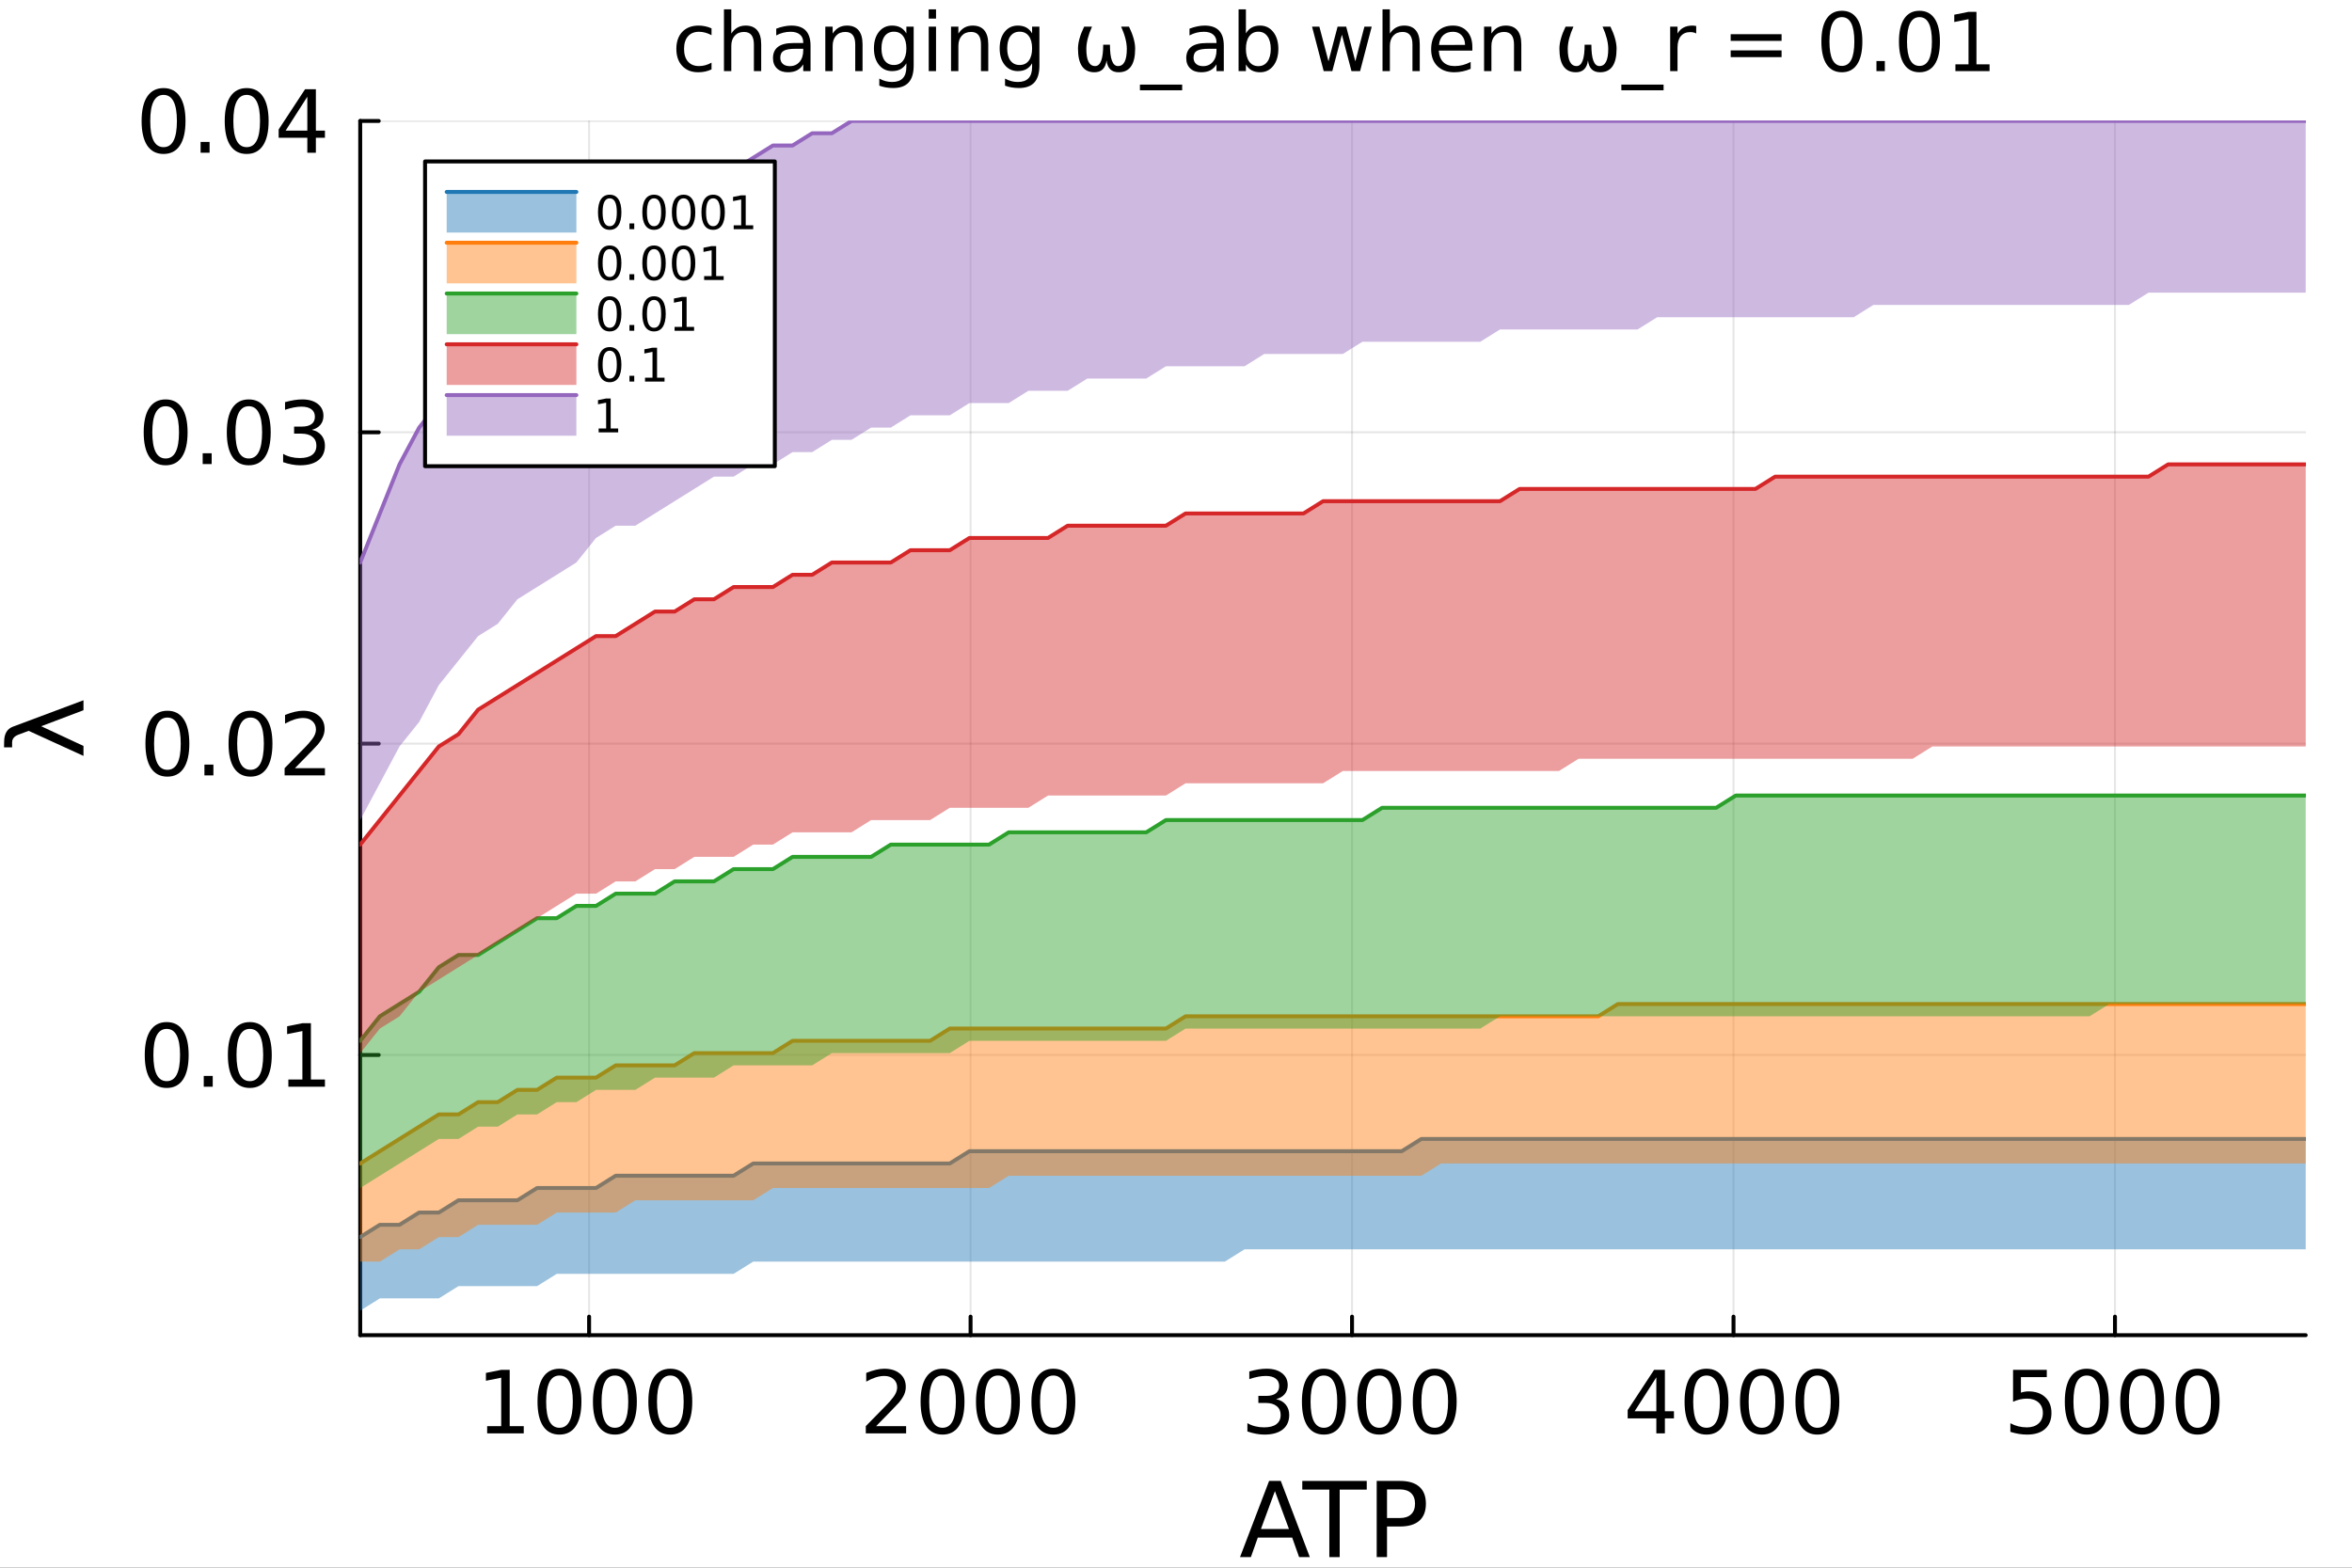 <?xml version="1.0" encoding="utf-8"?>
<svg xmlns="http://www.w3.org/2000/svg" xmlns:xlink="http://www.w3.org/1999/xlink" width="600" height="400" viewBox="0 0 2400 1600">
<rect x="0" y="0" width="2400" height="1600" fill="#333333" stroke="none"/>
<defs>
  <clipPath id="clip950">
    <rect x="0" y="0" width="2400" height="1600"/>
  </clipPath>
</defs>
<path clip-path="url(#clip950)" d="M0 1600 L2400 1600 L2400 0 L0 0  Z" fill="#ffffff" fill-rule="evenodd" fill-opacity="1"/>
<defs>
  <clipPath id="clip951">
    <rect x="480" y="0" width="1681" height="1600"/>
  </clipPath>
</defs>
<path clip-path="url(#clip950)" d="M367.565 1362.7 L2352.76 1362.7 L2352.76 123.472 L367.565 123.472  Z" fill="#ffffff" fill-rule="evenodd" fill-opacity="1"/>
<defs>
  <clipPath id="clip952">
    <rect x="367" y="123" width="1986" height="1240"/>
  </clipPath>
</defs>
<polyline clip-path="url(#clip952)" style="stroke:#000000; stroke-linecap:round; stroke-linejoin:round; stroke-width:2; stroke-opacity:0.1; fill:none" points="601.117,1362.7 601.117,123.472 "/>
<polyline clip-path="url(#clip952)" style="stroke:#000000; stroke-linecap:round; stroke-linejoin:round; stroke-width:2; stroke-opacity:0.1; fill:none" points="990.37,1362.7 990.37,123.472 "/>
<polyline clip-path="url(#clip952)" style="stroke:#000000; stroke-linecap:round; stroke-linejoin:round; stroke-width:2; stroke-opacity:0.1; fill:none" points="1379.62,1362.7 1379.62,123.472 "/>
<polyline clip-path="url(#clip952)" style="stroke:#000000; stroke-linecap:round; stroke-linejoin:round; stroke-width:2; stroke-opacity:0.1; fill:none" points="1768.88,1362.7 1768.88,123.472 "/>
<polyline clip-path="url(#clip952)" style="stroke:#000000; stroke-linecap:round; stroke-linejoin:round; stroke-width:2; stroke-opacity:0.1; fill:none" points="2158.13,1362.7 2158.13,123.472 "/>
<polyline clip-path="url(#clip950)" style="stroke:#000000; stroke-linecap:round; stroke-linejoin:round; stroke-width:4; stroke-opacity:1; fill:none" points="367.565,1362.7 2352.76,1362.7 "/>
<polyline clip-path="url(#clip950)" style="stroke:#000000; stroke-linecap:round; stroke-linejoin:round; stroke-width:4; stroke-opacity:1; fill:none" points="601.117,1362.7 601.117,1343.8 "/>
<polyline clip-path="url(#clip950)" style="stroke:#000000; stroke-linecap:round; stroke-linejoin:round; stroke-width:4; stroke-opacity:1; fill:none" points="990.37,1362.7 990.37,1343.8 "/>
<polyline clip-path="url(#clip950)" style="stroke:#000000; stroke-linecap:round; stroke-linejoin:round; stroke-width:4; stroke-opacity:1; fill:none" points="1379.62,1362.7 1379.62,1343.8 "/>
<polyline clip-path="url(#clip950)" style="stroke:#000000; stroke-linecap:round; stroke-linejoin:round; stroke-width:4; stroke-opacity:1; fill:none" points="1768.88,1362.7 1768.88,1343.8 "/>
<polyline clip-path="url(#clip950)" style="stroke:#000000; stroke-linecap:round; stroke-linejoin:round; stroke-width:4; stroke-opacity:1; fill:none" points="2158.13,1362.7 2158.13,1343.8 "/>
<path clip-path="url(#clip950)" d="M497.103 1455.52 L511.426 1455.52 L511.426 1406.09 L495.844 1409.21 L495.844 1401.22 L511.339 1398.1 L520.106 1398.1 L520.106 1455.52 L534.429 1455.52 L534.429 1462.9 L497.103 1462.9 L497.103 1455.52 Z" fill="#000000" fill-rule="nonzero" fill-opacity="1" /><path clip-path="url(#clip950)" d="M570.887 1403.87 Q564.116 1403.87 560.688 1410.56 Q557.302 1417.2 557.302 1430.56 Q557.302 1443.89 560.688 1450.57 Q564.116 1457.21 570.887 1457.21 Q577.701 1457.21 581.087 1450.57 Q584.516 1443.89 584.516 1430.56 Q584.516 1417.2 581.087 1410.56 Q577.701 1403.87 570.887 1403.87 M570.887 1396.93 Q581.781 1396.93 587.51 1405.57 Q593.283 1414.16 593.283 1430.56 Q593.283 1446.93 587.51 1455.56 Q581.781 1464.16 570.887 1464.16 Q559.993 1464.16 554.221 1455.56 Q548.491 1446.93 548.491 1430.56 Q548.491 1414.16 554.221 1405.57 Q559.993 1396.93 570.887 1396.93 Z" fill="#000000" fill-rule="nonzero" fill-opacity="1" /><path clip-path="url(#clip950)" d="M627.441 1403.87 Q620.67 1403.87 617.241 1410.56 Q613.856 1417.2 613.856 1430.56 Q613.856 1443.89 617.241 1450.57 Q620.67 1457.21 627.441 1457.21 Q634.255 1457.21 637.64 1450.57 Q641.069 1443.89 641.069 1430.56 Q641.069 1417.2 637.64 1410.56 Q634.255 1403.87 627.441 1403.87 M627.441 1396.93 Q638.335 1396.93 644.064 1405.57 Q649.836 1414.16 649.836 1430.56 Q649.836 1446.93 644.064 1455.56 Q638.335 1464.16 627.441 1464.16 Q616.547 1464.16 610.774 1455.56 Q605.045 1446.93 605.045 1430.56 Q605.045 1414.16 610.774 1405.57 Q616.547 1396.93 627.441 1396.93 Z" fill="#000000" fill-rule="nonzero" fill-opacity="1" /><path clip-path="url(#clip950)" d="M683.994 1403.87 Q677.223 1403.87 673.795 1410.56 Q670.409 1417.2 670.409 1430.56 Q670.409 1443.89 673.795 1450.57 Q677.223 1457.21 683.994 1457.21 Q690.808 1457.21 694.194 1450.57 Q697.623 1443.89 697.623 1430.56 Q697.623 1417.2 694.194 1410.56 Q690.808 1403.87 683.994 1403.87 M683.994 1396.93 Q694.888 1396.93 700.617 1405.57 Q706.39 1414.16 706.39 1430.56 Q706.39 1446.93 700.617 1455.56 Q694.888 1464.16 683.994 1464.16 Q673.1 1464.16 667.328 1455.56 Q661.598 1446.93 661.598 1430.56 Q661.598 1414.16 667.328 1405.57 Q673.1 1396.93 683.994 1396.93 Z" fill="#000000" fill-rule="nonzero" fill-opacity="1" /><path clip-path="url(#clip950)" d="M894.016 1455.52 L924.615 1455.52 L924.615 1462.9 L883.47 1462.9 L883.47 1455.52 Q888.461 1450.36 897.055 1441.68 Q905.692 1432.95 907.905 1430.43 Q912.115 1425.7 913.765 1422.45 Q915.457 1419.15 915.457 1415.98 Q915.457 1410.82 911.811 1407.56 Q908.209 1404.31 902.393 1404.31 Q898.27 1404.31 893.669 1405.74 Q889.112 1407.17 883.904 1410.08 L883.904 1401.22 Q889.199 1399.1 893.799 1398.01 Q898.4 1396.93 902.22 1396.93 Q912.289 1396.93 918.278 1401.96 Q924.268 1407 924.268 1415.42 Q924.268 1419.41 922.749 1423.01 Q921.273 1426.57 917.324 1431.43 Q916.239 1432.69 910.423 1438.72 Q904.607 1444.71 894.016 1455.52 Z" fill="#000000" fill-rule="nonzero" fill-opacity="1" /><path clip-path="url(#clip950)" d="M961.768 1403.87 Q954.997 1403.87 951.568 1410.56 Q948.183 1417.2 948.183 1430.56 Q948.183 1443.89 951.568 1450.57 Q954.997 1457.21 961.768 1457.21 Q968.582 1457.21 971.967 1450.57 Q975.396 1443.89 975.396 1430.56 Q975.396 1417.2 971.967 1410.56 Q968.582 1403.87 961.768 1403.87 M961.768 1396.93 Q972.662 1396.93 978.391 1405.57 Q984.164 1414.16 984.164 1430.56 Q984.164 1446.93 978.391 1455.56 Q972.662 1464.16 961.768 1464.16 Q950.874 1464.16 945.101 1455.56 Q939.372 1446.93 939.372 1430.56 Q939.372 1414.16 945.101 1405.57 Q950.874 1396.93 961.768 1396.93 Z" fill="#000000" fill-rule="nonzero" fill-opacity="1" /><path clip-path="url(#clip950)" d="M1018.32 1403.87 Q1011.55 1403.87 1008.12 1410.56 Q1004.74 1417.2 1004.74 1430.56 Q1004.74 1443.89 1008.12 1450.57 Q1011.55 1457.21 1018.32 1457.21 Q1025.14 1457.21 1028.52 1450.57 Q1031.95 1443.89 1031.95 1430.56 Q1031.95 1417.2 1028.52 1410.56 Q1025.14 1403.87 1018.32 1403.87 M1018.32 1396.93 Q1029.22 1396.93 1034.94 1405.57 Q1040.72 1414.16 1040.72 1430.56 Q1040.72 1446.93 1034.94 1455.56 Q1029.22 1464.16 1018.32 1464.16 Q1007.43 1464.16 1001.65 1455.56 Q995.926 1446.93 995.926 1430.56 Q995.926 1414.16 1001.65 1405.57 Q1007.43 1396.93 1018.32 1396.93 Z" fill="#000000" fill-rule="nonzero" fill-opacity="1" /><path clip-path="url(#clip950)" d="M1074.87 1403.87 Q1068.1 1403.87 1064.68 1410.56 Q1061.29 1417.2 1061.29 1430.56 Q1061.29 1443.89 1064.68 1450.57 Q1068.1 1457.21 1074.87 1457.21 Q1081.69 1457.21 1085.07 1450.57 Q1088.5 1443.89 1088.5 1430.56 Q1088.5 1417.2 1085.07 1410.56 Q1081.69 1403.87 1074.87 1403.87 M1074.87 1396.93 Q1085.77 1396.93 1091.5 1405.57 Q1097.27 1414.16 1097.27 1430.56 Q1097.27 1446.93 1091.5 1455.56 Q1085.77 1464.16 1074.87 1464.16 Q1063.98 1464.16 1058.21 1455.56 Q1052.48 1446.93 1052.48 1430.56 Q1052.48 1414.16 1058.21 1405.57 Q1063.98 1396.93 1074.87 1396.93 Z" fill="#000000" fill-rule="nonzero" fill-opacity="1" /><path clip-path="url(#clip950)" d="M1302.15 1427.96 Q1308.44 1429.31 1311.96 1433.56 Q1315.52 1437.81 1315.52 1444.06 Q1315.52 1453.66 1308.92 1458.91 Q1302.32 1464.16 1290.17 1464.16 Q1286.09 1464.16 1281.75 1463.33 Q1277.45 1462.55 1272.85 1460.95 L1272.85 1452.48 Q1276.5 1454.61 1280.84 1455.7 Q1285.18 1456.78 1289.91 1456.78 Q1298.16 1456.78 1302.45 1453.52 Q1306.79 1450.27 1306.79 1444.06 Q1306.79 1438.33 1302.76 1435.12 Q1298.76 1431.87 1291.6 1431.87 L1284.05 1431.87 L1284.05 1424.66 L1291.95 1424.66 Q1298.42 1424.66 1301.85 1422.1 Q1305.27 1419.5 1305.27 1414.64 Q1305.27 1409.64 1301.72 1407 Q1298.2 1404.31 1291.6 1404.31 Q1288 1404.31 1283.88 1405.09 Q1279.75 1405.87 1274.81 1407.52 L1274.81 1399.71 Q1279.8 1398.32 1284.14 1397.62 Q1288.52 1396.93 1292.38 1396.93 Q1302.37 1396.93 1308.18 1401.49 Q1314 1406 1314 1413.72 Q1314 1419.11 1310.92 1422.84 Q1307.84 1426.53 1302.15 1427.96 Z" fill="#000000" fill-rule="nonzero" fill-opacity="1" /><path clip-path="url(#clip950)" d="M1350.89 1403.87 Q1344.12 1403.87 1340.69 1410.56 Q1337.31 1417.2 1337.31 1430.56 Q1337.31 1443.89 1340.69 1450.57 Q1344.12 1457.21 1350.89 1457.21 Q1357.7 1457.21 1361.09 1450.57 Q1364.52 1443.89 1364.52 1430.56 Q1364.52 1417.2 1361.09 1410.56 Q1357.7 1403.87 1350.89 1403.87 M1350.89 1396.93 Q1361.78 1396.93 1367.51 1405.57 Q1373.29 1414.16 1373.29 1430.56 Q1373.29 1446.93 1367.51 1455.56 Q1361.78 1464.16 1350.89 1464.16 Q1340 1464.16 1334.22 1455.56 Q1328.49 1446.93 1328.49 1430.56 Q1328.49 1414.16 1334.22 1405.57 Q1340 1396.93 1350.89 1396.93 Z" fill="#000000" fill-rule="nonzero" fill-opacity="1" /><path clip-path="url(#clip950)" d="M1407.44 1403.87 Q1400.67 1403.87 1397.24 1410.56 Q1393.86 1417.2 1393.86 1430.56 Q1393.86 1443.89 1397.24 1450.57 Q1400.67 1457.21 1407.44 1457.21 Q1414.26 1457.21 1417.64 1450.57 Q1421.07 1443.89 1421.07 1430.56 Q1421.07 1417.2 1417.64 1410.56 Q1414.26 1403.87 1407.44 1403.87 M1407.44 1396.93 Q1418.34 1396.93 1424.07 1405.57 Q1429.84 1414.16 1429.84 1430.56 Q1429.84 1446.93 1424.07 1455.56 Q1418.34 1464.16 1407.44 1464.16 Q1396.55 1464.16 1390.78 1455.56 Q1385.05 1446.93 1385.05 1430.56 Q1385.05 1414.16 1390.78 1405.57 Q1396.55 1396.93 1407.44 1396.93 Z" fill="#000000" fill-rule="nonzero" fill-opacity="1" /><path clip-path="url(#clip950)" d="M1464 1403.87 Q1457.23 1403.87 1453.8 1410.56 Q1450.41 1417.2 1450.41 1430.56 Q1450.41 1443.89 1453.8 1450.57 Q1457.23 1457.21 1464 1457.21 Q1470.81 1457.21 1474.2 1450.57 Q1477.63 1443.89 1477.63 1430.56 Q1477.63 1417.2 1474.2 1410.56 Q1470.81 1403.87 1464 1403.87 M1464 1396.93 Q1474.89 1396.93 1480.62 1405.57 Q1486.39 1414.16 1486.39 1430.56 Q1486.39 1446.93 1480.62 1455.56 Q1474.89 1464.16 1464 1464.16 Q1453.1 1464.16 1447.33 1455.56 Q1441.6 1446.93 1441.6 1430.56 Q1441.6 1414.16 1447.33 1405.57 Q1453.1 1396.93 1464 1396.93 Z" fill="#000000" fill-rule="nonzero" fill-opacity="1" /><path clip-path="url(#clip950)" d="M1690.14 1405.74 L1668.01 1440.33 L1690.14 1440.33 L1690.14 1405.74 M1687.84 1398.1 L1698.87 1398.1 L1698.87 1440.33 L1708.11 1440.33 L1708.11 1447.62 L1698.87 1447.62 L1698.87 1462.9 L1690.14 1462.9 L1690.14 1447.62 L1660.89 1447.62 L1660.89 1439.16 L1687.84 1398.1 Z" fill="#000000" fill-rule="nonzero" fill-opacity="1" /><path clip-path="url(#clip950)" d="M1741.36 1403.87 Q1734.59 1403.87 1731.16 1410.56 Q1727.77 1417.2 1727.77 1430.56 Q1727.77 1443.89 1731.16 1450.57 Q1734.59 1457.21 1741.36 1457.21 Q1748.17 1457.21 1751.56 1450.57 Q1754.99 1443.89 1754.99 1430.56 Q1754.99 1417.2 1751.56 1410.56 Q1748.17 1403.87 1741.36 1403.87 M1741.36 1396.93 Q1752.25 1396.93 1757.98 1405.57 Q1763.75 1414.16 1763.75 1430.56 Q1763.75 1446.93 1757.98 1455.56 Q1752.25 1464.16 1741.36 1464.16 Q1730.47 1464.16 1724.69 1455.56 Q1718.96 1446.93 1718.96 1430.56 Q1718.96 1414.16 1724.69 1405.57 Q1730.47 1396.93 1741.36 1396.93 Z" fill="#000000" fill-rule="nonzero" fill-opacity="1" /><path clip-path="url(#clip950)" d="M1797.91 1403.87 Q1791.14 1403.87 1787.71 1410.56 Q1784.33 1417.2 1784.33 1430.56 Q1784.33 1443.89 1787.71 1450.57 Q1791.14 1457.21 1797.91 1457.21 Q1804.73 1457.21 1808.11 1450.57 Q1811.54 1443.89 1811.54 1430.56 Q1811.54 1417.2 1808.11 1410.56 Q1804.73 1403.87 1797.91 1403.87 M1797.91 1396.93 Q1808.81 1396.93 1814.54 1405.57 Q1820.31 1414.16 1820.31 1430.56 Q1820.31 1446.93 1814.54 1455.56 Q1808.81 1464.16 1797.91 1464.16 Q1787.02 1464.16 1781.25 1455.56 Q1775.52 1446.93 1775.52 1430.56 Q1775.52 1414.16 1781.25 1405.57 Q1787.02 1396.93 1797.91 1396.93 Z" fill="#000000" fill-rule="nonzero" fill-opacity="1" /><path clip-path="url(#clip950)" d="M1854.47 1403.87 Q1847.7 1403.87 1844.27 1410.56 Q1840.88 1417.2 1840.88 1430.56 Q1840.88 1443.89 1844.27 1450.57 Q1847.7 1457.21 1854.47 1457.21 Q1861.28 1457.21 1864.67 1450.57 Q1868.09 1443.89 1868.09 1430.56 Q1868.09 1417.2 1864.67 1410.56 Q1861.28 1403.87 1854.47 1403.87 M1854.47 1396.93 Q1865.36 1396.93 1871.09 1405.57 Q1876.86 1414.16 1876.86 1430.56 Q1876.86 1446.93 1871.09 1455.56 Q1865.36 1464.16 1854.47 1464.16 Q1843.57 1464.16 1837.8 1455.56 Q1832.07 1446.93 1832.07 1430.56 Q1832.07 1414.16 1837.8 1405.57 Q1843.57 1396.93 1854.47 1396.93 Z" fill="#000000" fill-rule="nonzero" fill-opacity="1" /><path clip-path="url(#clip950)" d="M2054.14 1398.1 L2088.56 1398.1 L2088.56 1405.48 L2062.17 1405.48 L2062.17 1421.36 Q2064.08 1420.71 2065.99 1420.41 Q2067.9 1420.06 2069.81 1420.06 Q2080.66 1420.06 2086.99 1426.01 Q2093.33 1431.95 2093.33 1442.11 Q2093.33 1452.57 2086.82 1458.39 Q2080.31 1464.16 2068.46 1464.16 Q2064.38 1464.16 2060.13 1463.46 Q2055.92 1462.77 2051.4 1461.38 L2051.4 1452.57 Q2055.31 1454.7 2059.48 1455.74 Q2063.64 1456.78 2068.29 1456.78 Q2075.79 1456.78 2080.18 1452.83 Q2084.56 1448.88 2084.56 1442.11 Q2084.56 1435.34 2080.18 1431.39 Q2075.79 1427.44 2068.29 1427.44 Q2064.77 1427.44 2061.25 1428.22 Q2057.78 1429 2054.14 1430.65 L2054.14 1398.1 Z" fill="#000000" fill-rule="nonzero" fill-opacity="1" /><path clip-path="url(#clip950)" d="M2129.35 1403.87 Q2122.58 1403.87 2119.15 1410.56 Q2115.77 1417.2 2115.77 1430.56 Q2115.77 1443.89 2119.15 1450.57 Q2122.58 1457.21 2129.35 1457.21 Q2136.17 1457.21 2139.55 1450.57 Q2142.98 1443.89 2142.98 1430.56 Q2142.98 1417.2 2139.55 1410.56 Q2136.17 1403.87 2129.35 1403.87 M2129.35 1396.93 Q2140.25 1396.93 2145.98 1405.57 Q2151.75 1414.16 2151.75 1430.56 Q2151.75 1446.93 2145.98 1455.56 Q2140.25 1464.16 2129.35 1464.16 Q2118.46 1464.16 2112.69 1455.56 Q2106.96 1446.93 2106.96 1430.56 Q2106.96 1414.16 2112.69 1405.57 Q2118.46 1396.93 2129.35 1396.93 Z" fill="#000000" fill-rule="nonzero" fill-opacity="1" /><path clip-path="url(#clip950)" d="M2185.91 1403.87 Q2179.14 1403.87 2175.71 1410.56 Q2172.32 1417.2 2172.32 1430.56 Q2172.32 1443.89 2175.71 1450.57 Q2179.14 1457.21 2185.91 1457.21 Q2192.72 1457.21 2196.11 1450.57 Q2199.54 1443.89 2199.54 1430.56 Q2199.54 1417.2 2196.11 1410.56 Q2192.72 1403.87 2185.91 1403.87 M2185.91 1396.93 Q2196.8 1396.93 2202.53 1405.57 Q2208.3 1414.16 2208.3 1430.56 Q2208.3 1446.93 2202.53 1455.56 Q2196.8 1464.16 2185.91 1464.16 Q2175.01 1464.16 2169.24 1455.56 Q2163.51 1446.93 2163.51 1430.56 Q2163.51 1414.16 2169.24 1405.57 Q2175.01 1396.93 2185.91 1396.93 Z" fill="#000000" fill-rule="nonzero" fill-opacity="1" /><path clip-path="url(#clip950)" d="M2242.46 1403.87 Q2235.69 1403.87 2232.26 1410.56 Q2228.88 1417.2 2228.88 1430.56 Q2228.88 1443.89 2232.26 1450.57 Q2235.69 1457.21 2242.46 1457.21 Q2249.27 1457.21 2252.66 1450.57 Q2256.09 1443.89 2256.09 1430.56 Q2256.09 1417.2 2252.66 1410.56 Q2249.27 1403.87 2242.46 1403.87 M2242.46 1396.93 Q2253.35 1396.93 2259.08 1405.57 Q2264.86 1414.16 2264.86 1430.56 Q2264.86 1446.93 2259.08 1455.56 Q2253.35 1464.16 2242.46 1464.16 Q2231.57 1464.16 2225.79 1455.56 Q2220.06 1446.93 2220.06 1430.56 Q2220.06 1414.16 2225.79 1405.57 Q2231.57 1396.93 2242.46 1396.93 Z" fill="#000000" fill-rule="nonzero" fill-opacity="1" /><path clip-path="url(#clip950)" d="M1300.94 1521.82 L1286.67 1560.51 L1315.26 1560.51 L1300.94 1521.82 M1295 1511.45 L1306.93 1511.45 L1336.57 1589.21 L1325.63 1589.21 L1318.55 1569.26 L1283.49 1569.26 L1276.41 1589.21 L1265.32 1589.21 L1295 1511.45 Z" fill="#000000" fill-rule="nonzero" fill-opacity="1" /><path clip-path="url(#clip950)" d="M1328.86 1511.45 L1394.64 1511.45 L1394.64 1520.31 L1367.04 1520.31 L1367.04 1589.21 L1356.46 1589.21 L1356.46 1520.31 L1328.86 1520.31 L1328.86 1511.45 Z" fill="#000000" fill-rule="nonzero" fill-opacity="1" /><path clip-path="url(#clip950)" d="M1415.32 1520.1 L1415.32 1549.32 L1428.55 1549.32 Q1435.89 1549.32 1439.9 1545.51 Q1443.91 1541.71 1443.91 1534.68 Q1443.91 1527.7 1439.9 1523.9 Q1435.89 1520.1 1428.55 1520.1 L1415.32 1520.1 M1404.8 1511.45 L1428.55 1511.45 Q1441.62 1511.45 1448.29 1517.39 Q1455 1523.27 1455 1534.68 Q1455 1546.19 1448.29 1552.08 Q1441.62 1557.96 1428.55 1557.96 L1415.32 1557.96 L1415.32 1589.21 L1404.8 1589.21 L1404.8 1511.45 Z" fill="#000000" fill-rule="nonzero" fill-opacity="1" /><polyline clip-path="url(#clip952)" style="stroke:#000000; stroke-linecap:round; stroke-linejoin:round; stroke-width:2; stroke-opacity:0.1; fill:none" points="367.565,1076.72 2352.76,1076.72 "/>
<polyline clip-path="url(#clip952)" style="stroke:#000000; stroke-linecap:round; stroke-linejoin:round; stroke-width:2; stroke-opacity:0.1; fill:none" points="367.565,758.974 2352.76,758.974 "/>
<polyline clip-path="url(#clip952)" style="stroke:#000000; stroke-linecap:round; stroke-linejoin:round; stroke-width:2; stroke-opacity:0.1; fill:none" points="367.565,441.223 2352.76,441.223 "/>
<polyline clip-path="url(#clip952)" style="stroke:#000000; stroke-linecap:round; stroke-linejoin:round; stroke-width:2; stroke-opacity:0.1; fill:none" points="367.565,123.472 2352.76,123.472 "/>
<polyline clip-path="url(#clip950)" style="stroke:#000000; stroke-linecap:round; stroke-linejoin:round; stroke-width:4; stroke-opacity:1; fill:none" points="367.565,1362.7 367.565,123.472 "/>
<polyline clip-path="url(#clip950)" style="stroke:#000000; stroke-linecap:round; stroke-linejoin:round; stroke-width:4; stroke-opacity:1; fill:none" points="367.565,1076.72 386.463,1076.72 "/>
<polyline clip-path="url(#clip950)" style="stroke:#000000; stroke-linecap:round; stroke-linejoin:round; stroke-width:4; stroke-opacity:1; fill:none" points="367.565,758.974 386.463,758.974 "/>
<polyline clip-path="url(#clip950)" style="stroke:#000000; stroke-linecap:round; stroke-linejoin:round; stroke-width:4; stroke-opacity:1; fill:none" points="367.565,441.223 386.463,441.223 "/>
<polyline clip-path="url(#clip950)" style="stroke:#000000; stroke-linecap:round; stroke-linejoin:round; stroke-width:4; stroke-opacity:1; fill:none" points="367.565,123.472 386.463,123.472 "/>
<path clip-path="url(#clip950)" d="M170.108 1050.1 Q163.337 1050.1 159.908 1056.78 Q156.523 1063.42 156.523 1076.79 Q156.523 1090.11 159.908 1096.8 Q163.337 1103.44 170.108 1103.44 Q176.922 1103.44 180.307 1096.8 Q183.736 1090.11 183.736 1076.79 Q183.736 1063.42 180.307 1056.78 Q176.922 1050.1 170.108 1050.1 M170.108 1043.15 Q181.002 1043.15 186.731 1051.79 Q192.503 1060.38 192.503 1076.79 Q192.503 1093.15 186.731 1101.79 Q181.002 1110.38 170.108 1110.38 Q159.214 1110.38 153.441 1101.79 Q147.712 1093.15 147.712 1076.79 Q147.712 1060.38 153.441 1051.79 Q159.214 1043.15 170.108 1043.15 Z" fill="#000000" fill-rule="nonzero" fill-opacity="1" /><path clip-path="url(#clip950)" d="M207.911 1098.1 L217.069 1098.1 L217.069 1109.12 L207.911 1109.12 L207.911 1098.1 Z" fill="#000000" fill-rule="nonzero" fill-opacity="1" /><path clip-path="url(#clip950)" d="M254.916 1050.1 Q248.145 1050.1 244.717 1056.78 Q241.331 1063.42 241.331 1076.79 Q241.331 1090.11 244.717 1096.8 Q248.145 1103.44 254.916 1103.44 Q261.73 1103.44 265.116 1096.8 Q268.545 1090.11 268.545 1076.79 Q268.545 1063.42 265.116 1056.78 Q261.73 1050.1 254.916 1050.1 M254.916 1043.15 Q265.81 1043.15 271.539 1051.79 Q277.312 1060.38 277.312 1076.79 Q277.312 1093.15 271.539 1101.79 Q265.81 1110.38 254.916 1110.38 Q244.022 1110.38 238.25 1101.79 Q232.521 1093.15 232.521 1076.79 Q232.521 1060.38 238.25 1051.79 Q244.022 1043.15 254.916 1043.15 Z" fill="#000000" fill-rule="nonzero" fill-opacity="1" /><path clip-path="url(#clip950)" d="M294.239 1101.75 L308.562 1101.75 L308.562 1052.31 L292.98 1055.44 L292.98 1047.45 L308.475 1044.32 L317.242 1044.32 L317.242 1101.75 L331.565 1101.75 L331.565 1109.12 L294.239 1109.12 L294.239 1101.75 Z" fill="#000000" fill-rule="nonzero" fill-opacity="1" /><path clip-path="url(#clip950)" d="M170.802 732.346 Q164.031 732.346 160.603 739.03 Q157.217 745.671 157.217 759.039 Q157.217 772.363 160.603 779.047 Q164.031 785.688 170.802 785.688 Q177.616 785.688 181.002 779.047 Q184.43 772.363 184.43 759.039 Q184.43 745.671 181.002 739.03 Q177.616 732.346 170.802 732.346 M170.802 725.402 Q181.696 725.402 187.425 734.039 Q193.198 742.632 193.198 759.039 Q193.198 775.401 187.425 784.038 Q181.696 792.632 170.802 792.632 Q159.908 792.632 154.136 784.038 Q148.406 775.401 148.406 759.039 Q148.406 742.632 154.136 734.039 Q159.908 725.402 170.802 725.402 Z" fill="#000000" fill-rule="nonzero" fill-opacity="1" /><path clip-path="url(#clip950)" d="M208.606 780.349 L217.764 780.349 L217.764 791.374 L208.606 791.374 L208.606 780.349 Z" fill="#000000" fill-rule="nonzero" fill-opacity="1" /><path clip-path="url(#clip950)" d="M255.611 732.346 Q248.84 732.346 245.411 739.03 Q242.026 745.671 242.026 759.039 Q242.026 772.363 245.411 779.047 Q248.84 785.688 255.611 785.688 Q262.425 785.688 265.81 779.047 Q269.239 772.363 269.239 759.039 Q269.239 745.671 265.81 739.03 Q262.425 732.346 255.611 732.346 M255.611 725.402 Q266.505 725.402 272.234 734.039 Q278.006 742.632 278.006 759.039 Q278.006 775.401 272.234 784.038 Q266.505 792.632 255.611 792.632 Q244.717 792.632 238.944 784.038 Q233.215 775.401 233.215 759.039 Q233.215 742.632 238.944 734.039 Q244.717 725.402 255.611 725.402 Z" fill="#000000" fill-rule="nonzero" fill-opacity="1" /><path clip-path="url(#clip950)" d="M300.966 783.995 L331.565 783.995 L331.565 791.374 L290.42 791.374 L290.42 783.995 Q295.411 778.83 304.005 770.15 Q312.642 761.426 314.855 758.908 Q319.065 754.178 320.714 750.922 Q322.407 747.624 322.407 744.455 Q322.407 739.29 318.761 736.035 Q315.159 732.78 309.343 732.78 Q305.22 732.78 300.619 734.212 Q296.062 735.645 290.854 738.553 L290.854 729.699 Q296.149 727.572 300.749 726.487 Q305.35 725.402 309.169 725.402 Q319.239 725.402 325.228 730.436 Q331.218 735.471 331.218 743.891 Q331.218 747.884 329.699 751.487 Q328.223 755.046 324.273 759.907 Q323.188 761.165 317.372 767.198 Q311.557 773.188 300.966 783.995 Z" fill="#000000" fill-rule="nonzero" fill-opacity="1" /><path clip-path="url(#clip950)" d="M169.023 414.595 Q162.252 414.595 158.823 421.279 Q155.438 427.92 155.438 441.288 Q155.438 454.613 158.823 461.296 Q162.252 467.937 169.023 467.937 Q175.837 467.937 179.222 461.296 Q182.651 454.613 182.651 441.288 Q182.651 427.92 179.222 421.279 Q175.837 414.595 169.023 414.595 M169.023 407.651 Q179.917 407.651 185.646 416.288 Q191.418 424.882 191.418 441.288 Q191.418 457.651 185.646 466.288 Q179.917 474.881 169.023 474.881 Q158.129 474.881 152.356 466.288 Q146.627 457.651 146.627 441.288 Q146.627 424.882 152.356 416.288 Q158.129 407.651 169.023 407.651 Z" fill="#000000" fill-rule="nonzero" fill-opacity="1" /><path clip-path="url(#clip950)" d="M206.826 462.599 L215.984 462.599 L215.984 473.623 L206.826 473.623 L206.826 462.599 Z" fill="#000000" fill-rule="nonzero" fill-opacity="1" /><path clip-path="url(#clip950)" d="M253.831 414.595 Q247.06 414.595 243.632 421.279 Q240.246 427.92 240.246 441.288 Q240.246 454.613 243.632 461.296 Q247.06 467.937 253.831 467.937 Q260.645 467.937 264.031 461.296 Q267.46 454.613 267.46 441.288 Q267.46 427.92 264.031 421.279 Q260.645 414.595 253.831 414.595 M253.831 407.651 Q264.725 407.651 270.454 416.288 Q276.227 424.882 276.227 441.288 Q276.227 457.651 270.454 466.288 Q264.725 474.881 253.831 474.881 Q242.937 474.881 237.165 466.288 Q231.435 457.651 231.435 441.288 Q231.435 424.882 237.165 416.288 Q242.937 407.651 253.831 407.651 Z" fill="#000000" fill-rule="nonzero" fill-opacity="1" /><path clip-path="url(#clip950)" d="M318.197 438.684 Q324.491 440.029 328.006 444.283 Q331.565 448.536 331.565 454.786 Q331.565 464.378 324.968 469.63 Q318.371 474.881 306.218 474.881 Q302.138 474.881 297.798 474.057 Q293.501 473.276 288.9 471.67 L288.9 463.206 Q292.546 465.333 296.886 466.418 Q301.227 467.503 305.958 467.503 Q314.204 467.503 318.501 464.248 Q322.841 460.993 322.841 454.786 Q322.841 449.057 318.805 445.845 Q314.812 442.59 307.65 442.59 L300.098 442.59 L300.098 435.385 L307.998 435.385 Q314.465 435.385 317.893 432.824 Q321.322 430.22 321.322 425.359 Q321.322 420.368 317.763 417.72 Q314.248 415.029 307.65 415.029 Q304.048 415.029 299.925 415.811 Q295.801 416.592 290.854 418.241 L290.854 410.429 Q295.845 409.04 300.185 408.345 Q304.569 407.651 308.432 407.651 Q318.414 407.651 324.23 412.208 Q330.046 416.722 330.046 424.448 Q330.046 429.83 326.964 433.562 Q323.883 437.251 318.197 438.684 Z" fill="#000000" fill-rule="nonzero" fill-opacity="1" /><path clip-path="url(#clip950)" d="M166.896 96.845 Q160.125 96.845 156.696 103.529 Q153.311 110.169 153.311 123.537 Q153.311 136.862 156.696 143.546 Q160.125 150.186 166.896 150.186 Q173.71 150.186 177.095 143.546 Q180.524 136.862 180.524 123.537 Q180.524 110.169 177.095 103.529 Q173.71 96.845 166.896 96.845 M166.896 89.9 Q177.79 89.9 183.519 98.537 Q189.292 107.131 189.292 123.537 Q189.292 139.9 183.519 148.537 Q177.79 157.131 166.896 157.131 Q156.002 157.131 150.229 148.537 Q144.5 139.9 144.5 123.537 Q144.5 107.131 150.229 98.537 Q156.002 89.9 166.896 89.9 Z" fill="#000000" fill-rule="nonzero" fill-opacity="1" /><path clip-path="url(#clip950)" d="M204.699 144.848 L213.857 144.848 L213.857 155.872 L204.699 155.872 L204.699 144.848 Z" fill="#000000" fill-rule="nonzero" fill-opacity="1" /><path clip-path="url(#clip950)" d="M251.704 96.845 Q244.934 96.845 241.505 103.529 Q238.119 110.169 238.119 123.537 Q238.119 136.862 241.505 143.546 Q244.934 150.186 251.704 150.186 Q258.519 150.186 261.904 143.546 Q265.333 136.862 265.333 123.537 Q265.333 110.169 261.904 103.529 Q258.519 96.845 251.704 96.845 M251.704 89.9 Q262.598 89.9 268.328 98.537 Q274.1 107.131 274.1 123.537 Q274.1 139.9 268.328 148.537 Q262.598 157.131 251.704 157.131 Q240.81 157.131 235.038 148.537 Q229.309 139.9 229.309 123.537 Q229.309 107.131 235.038 98.537 Q240.81 89.9 251.704 89.9 Z" fill="#000000" fill-rule="nonzero" fill-opacity="1" /><path clip-path="url(#clip950)" d="M313.596 98.711 L291.461 133.303 L313.596 133.303 L313.596 98.711 M311.296 91.072 L322.32 91.072 L322.32 133.303 L331.565 133.303 L331.565 140.594 L322.32 140.594 L322.32 155.872 L313.596 155.872 L313.596 140.594 L284.343 140.594 L284.343 132.131 L311.296 91.072 Z" fill="#000000" fill-rule="nonzero" fill-opacity="1" /><path clip-path="url(#clip950)" d="M13.245 741.628 L85.172 714.701 L85.172 724.857 L42.047 741.211 L85.172 761.315 L85.172 771.471 L29.235 745.898 L18.922 749.753 Q12.36 752.201 12.36 757.773 L12.36 762.773 L4.131 762.773 L4.235 756.68 Q4.391 744.909 13.245 741.628 Z" fill="#000000" fill-rule="nonzero" fill-opacity="1" /><path clip-path="url(#clip950)" d="M726.052 28.948 L726.052 35.915 Q722.893 34.173 719.692 33.323 Q716.533 32.431 713.292 32.431 Q706.041 32.431 702.03 37.05 Q698.02 41.627 698.02 49.931 Q698.02 58.236 702.03 62.854 Q706.041 67.431 713.292 67.431 Q716.533 67.431 719.692 66.581 Q722.893 65.689 726.052 63.948 L726.052 70.834 Q722.933 72.292 719.571 73.022 Q716.249 73.751 712.482 73.751 Q702.233 73.751 696.197 67.31 Q690.161 60.869 690.161 49.931 Q690.161 38.832 696.238 32.472 Q702.354 26.112 712.968 26.112 Q716.411 26.112 719.692 26.841 Q722.974 27.53 726.052 28.948 Z" fill="#000000" fill-rule="nonzero" fill-opacity="1" /><path clip-path="url(#clip950)" d="M776.729 45.192 L776.729 72.576 L769.275 72.576 L769.275 45.435 Q769.275 38.994 766.764 35.794 Q764.252 32.594 759.229 32.594 Q753.193 32.594 749.71 36.442 Q746.226 40.29 746.226 46.934 L746.226 72.576 L738.732 72.576 L738.732 9.544 L746.226 9.544 L746.226 34.254 Q748.899 30.163 752.505 28.138 Q756.15 26.112 760.89 26.112 Q768.708 26.112 772.719 30.973 Q776.729 35.794 776.729 45.192 Z" fill="#000000" fill-rule="nonzero" fill-opacity="1" /><path clip-path="url(#clip950)" d="M812.215 49.769 Q803.181 49.769 799.698 51.835 Q796.214 53.901 796.214 58.884 Q796.214 62.854 798.806 65.203 Q801.44 67.512 805.936 67.512 Q812.134 67.512 815.861 63.137 Q819.628 58.722 819.628 51.43 L819.628 49.769 L812.215 49.769 M827.082 46.691 L827.082 72.576 L819.628 72.576 L819.628 65.689 Q817.076 69.821 813.268 71.806 Q809.46 73.751 803.951 73.751 Q796.984 73.751 792.852 69.862 Q788.76 65.933 788.76 59.37 Q788.76 51.714 793.864 47.825 Q799.009 43.936 809.177 43.936 L819.628 43.936 L819.628 43.207 Q819.628 38.062 816.225 35.267 Q812.863 32.431 806.746 32.431 Q802.857 32.431 799.171 33.363 Q795.485 34.295 792.082 36.158 L792.082 29.272 Q796.173 27.692 800.022 26.922 Q803.87 26.112 807.516 26.112 Q817.36 26.112 822.221 31.216 Q827.082 36.32 827.082 46.691 Z" fill="#000000" fill-rule="nonzero" fill-opacity="1" /><path clip-path="url(#clip950)" d="M880.149 45.192 L880.149 72.576 L872.695 72.576 L872.695 45.435 Q872.695 38.994 870.183 35.794 Q867.672 32.594 862.649 32.594 Q856.613 32.594 853.129 36.442 Q849.645 40.29 849.645 46.934 L849.645 72.576 L842.151 72.576 L842.151 27.206 L849.645 27.206 L849.645 34.254 Q852.319 30.163 855.924 28.138 Q859.57 26.112 864.31 26.112 Q872.128 26.112 876.138 30.973 Q880.149 35.794 880.149 45.192 Z" fill="#000000" fill-rule="nonzero" fill-opacity="1" /><path clip-path="url(#clip950)" d="M924.871 49.364 Q924.871 41.263 921.508 36.806 Q918.187 32.35 912.151 32.35 Q906.155 32.35 902.793 36.806 Q899.471 41.263 899.471 49.364 Q899.471 57.426 902.793 61.882 Q906.155 66.338 912.151 66.338 Q918.187 66.338 921.508 61.882 Q924.871 57.426 924.871 49.364 M932.324 66.945 Q932.324 78.531 927.18 84.162 Q922.035 89.833 911.422 89.833 Q907.492 89.833 904.008 89.225 Q900.525 88.658 897.243 87.443 L897.243 80.192 Q900.525 81.974 903.725 82.825 Q906.925 83.675 910.247 83.675 Q917.579 83.675 921.225 79.827 Q924.871 76.019 924.871 68.282 L924.871 64.596 Q922.562 68.606 918.956 70.591 Q915.351 72.576 910.328 72.576 Q901.983 72.576 896.879 66.216 Q891.775 59.856 891.775 49.364 Q891.775 38.832 896.879 32.472 Q901.983 26.112 910.328 26.112 Q915.351 26.112 918.956 28.097 Q922.562 30.082 924.871 34.092 L924.871 27.206 L932.324 27.206 L932.324 66.945 Z" fill="#000000" fill-rule="nonzero" fill-opacity="1" /><path clip-path="url(#clip950)" d="M947.677 27.206 L955.131 27.206 L955.131 72.576 L947.677 72.576 L947.677 27.206 M947.677 9.544 L955.131 9.544 L955.131 18.983 L947.677 18.983 L947.677 9.544 Z" fill="#000000" fill-rule="nonzero" fill-opacity="1" /><path clip-path="url(#clip950)" d="M1008.44 45.192 L1008.44 72.576 L1000.99 72.576 L1000.99 45.435 Q1000.99 38.994 998.476 35.794 Q995.964 32.594 990.941 32.594 Q984.905 32.594 981.421 36.442 Q977.937 40.29 977.937 46.934 L977.937 72.576 L970.443 72.576 L970.443 27.206 L977.937 27.206 L977.937 34.254 Q980.611 30.163 984.216 28.138 Q987.862 26.112 992.602 26.112 Q1000.42 26.112 1004.43 30.973 Q1008.44 35.794 1008.44 45.192 Z" fill="#000000" fill-rule="nonzero" fill-opacity="1" /><path clip-path="url(#clip950)" d="M1053.16 49.364 Q1053.16 41.263 1049.8 36.806 Q1046.48 32.35 1040.44 32.35 Q1034.45 32.35 1031.09 36.806 Q1027.76 41.263 1027.76 49.364 Q1027.76 57.426 1031.09 61.882 Q1034.45 66.338 1040.44 66.338 Q1046.48 66.338 1049.8 61.882 Q1053.16 57.426 1053.16 49.364 M1060.62 66.945 Q1060.62 78.531 1055.47 84.162 Q1050.33 89.833 1039.71 89.833 Q1035.78 89.833 1032.3 89.225 Q1028.82 88.658 1025.54 87.443 L1025.54 80.192 Q1028.82 81.974 1032.02 82.825 Q1035.22 83.675 1038.54 83.675 Q1045.87 83.675 1049.52 79.827 Q1053.16 76.019 1053.16 68.282 L1053.16 64.596 Q1050.85 68.606 1047.25 70.591 Q1043.64 72.576 1038.62 72.576 Q1030.28 72.576 1025.17 66.216 Q1020.07 59.856 1020.07 49.364 Q1020.07 38.832 1025.17 32.472 Q1030.28 26.112 1038.62 26.112 Q1043.64 26.112 1047.25 28.097 Q1050.85 30.082 1053.16 34.092 L1053.16 27.206 L1060.62 27.206 L1060.62 66.945 Z" fill="#000000" fill-rule="nonzero" fill-opacity="1" /><path clip-path="url(#clip950)" d="M1116.8 73.751 Q1099.99 73.751 1099.99 49.688 Q1099.99 40.169 1106.27 27.206 L1114.29 27.206 Q1108.5 40.169 1108.5 49.891 Q1108.5 67.431 1117.49 67.431 Q1125.71 67.431 1125.71 45.638 L1132.6 45.638 Q1132.6 67.431 1140.82 67.431 Q1149.82 67.431 1149.82 49.891 Q1149.82 40.169 1144.02 27.206 L1152.05 27.206 Q1158.32 40.169 1158.32 49.688 Q1158.32 73.751 1141.51 73.751 Q1130.49 73.751 1129.16 61.639 Q1127.5 73.751 1116.8 73.751 Z" fill="#000000" fill-rule="nonzero" fill-opacity="1" /><path clip-path="url(#clip950)" d="M1206.29 86.349 L1206.29 92.142 L1163.19 92.142 L1163.19 86.349 L1206.29 86.349 Z" fill="#000000" fill-rule="nonzero" fill-opacity="1" /><path clip-path="url(#clip950)" d="M1233.91 49.769 Q1224.88 49.769 1221.4 51.835 Q1217.91 53.901 1217.91 58.884 Q1217.91 62.854 1220.51 65.203 Q1223.14 67.512 1227.64 67.512 Q1233.83 67.512 1237.56 63.137 Q1241.33 58.722 1241.33 51.43 L1241.33 49.769 L1233.91 49.769 M1248.78 46.691 L1248.78 72.576 L1241.33 72.576 L1241.33 65.689 Q1238.78 69.821 1234.97 71.806 Q1231.16 73.751 1225.65 73.751 Q1218.68 73.751 1214.55 69.862 Q1210.46 65.933 1210.46 59.37 Q1210.46 51.714 1215.56 47.825 Q1220.71 43.936 1230.88 43.936 L1241.33 43.936 L1241.33 43.207 Q1241.33 38.062 1237.92 35.267 Q1234.56 32.431 1228.45 32.431 Q1224.56 32.431 1220.87 33.363 Q1217.18 34.295 1213.78 36.158 L1213.78 29.272 Q1217.87 27.692 1221.72 26.922 Q1225.57 26.112 1229.22 26.112 Q1239.06 26.112 1243.92 31.216 Q1248.78 36.32 1248.78 46.691 Z" fill="#000000" fill-rule="nonzero" fill-opacity="1" /><path clip-path="url(#clip950)" d="M1296.7 49.931 Q1296.7 41.708 1293.3 37.05 Q1289.94 32.35 1284.02 32.35 Q1278.11 32.35 1274.71 37.05 Q1271.34 41.708 1271.34 49.931 Q1271.34 58.155 1274.71 62.854 Q1278.11 67.512 1284.02 67.512 Q1289.94 67.512 1293.3 62.854 Q1296.7 58.155 1296.7 49.931 M1271.34 34.092 Q1273.69 30.041 1277.26 28.097 Q1280.86 26.112 1285.85 26.112 Q1294.11 26.112 1299.26 32.675 Q1304.44 39.237 1304.44 49.931 Q1304.44 60.626 1299.26 67.188 Q1294.11 73.751 1285.85 73.751 Q1280.86 73.751 1277.26 71.806 Q1273.69 69.821 1271.34 65.77 L1271.34 72.576 L1263.85 72.576 L1263.85 9.544 L1271.34 9.544 L1271.34 34.092 Z" fill="#000000" fill-rule="nonzero" fill-opacity="1" /><path clip-path="url(#clip950)" d="M1338.83 27.206 L1346.29 27.206 L1355.6 62.611 L1364.88 27.206 L1373.67 27.206 L1382.99 62.611 L1392.26 27.206 L1399.72 27.206 L1387.85 72.576 L1379.06 72.576 L1369.3 35.389 L1359.49 72.576 L1350.7 72.576 L1338.83 27.206 Z" fill="#000000" fill-rule="nonzero" fill-opacity="1" /><path clip-path="url(#clip950)" d="M1448.73 45.192 L1448.73 72.576 L1441.28 72.576 L1441.28 45.435 Q1441.28 38.994 1438.77 35.794 Q1436.26 32.594 1431.23 32.594 Q1425.2 32.594 1421.71 36.442 Q1418.23 40.29 1418.23 46.934 L1418.23 72.576 L1410.74 72.576 L1410.74 9.544 L1418.23 9.544 L1418.23 34.254 Q1420.9 30.163 1424.51 28.138 Q1428.15 26.112 1432.89 26.112 Q1440.71 26.112 1444.72 30.973 Q1448.73 35.794 1448.73 45.192 Z" fill="#000000" fill-rule="nonzero" fill-opacity="1" /><path clip-path="url(#clip950)" d="M1502.41 48.028 L1502.41 51.673 L1468.14 51.673 Q1468.62 59.37 1472.76 63.421 Q1476.93 67.431 1484.34 67.431 Q1488.63 67.431 1492.65 66.378 Q1496.7 65.325 1500.67 63.218 L1500.67 70.267 Q1496.66 71.968 1492.44 72.86 Q1488.23 73.751 1483.9 73.751 Q1473.04 73.751 1466.68 67.431 Q1460.36 61.112 1460.36 50.337 Q1460.36 39.197 1466.35 32.675 Q1472.39 26.112 1482.6 26.112 Q1491.75 26.112 1497.06 32.026 Q1502.41 37.9 1502.41 48.028 M1494.95 45.84 Q1494.87 39.723 1491.51 36.077 Q1488.19 32.431 1482.68 32.431 Q1476.44 32.431 1472.67 35.956 Q1468.95 39.48 1468.38 45.88 L1494.95 45.84 Z" fill="#000000" fill-rule="nonzero" fill-opacity="1" /><path clip-path="url(#clip950)" d="M1552.36 45.192 L1552.36 72.576 L1544.9 72.576 L1544.9 45.435 Q1544.9 38.994 1542.39 35.794 Q1539.88 32.594 1534.86 32.594 Q1528.82 32.594 1525.34 36.442 Q1521.85 40.29 1521.85 46.934 L1521.85 72.576 L1514.36 72.576 L1514.36 27.206 L1521.85 27.206 L1521.85 34.254 Q1524.53 30.163 1528.13 28.138 Q1531.78 26.112 1536.52 26.112 Q1544.33 26.112 1548.35 30.973 Q1552.36 35.794 1552.36 45.192 Z" fill="#000000" fill-rule="nonzero" fill-opacity="1" /><path clip-path="url(#clip950)" d="M1608.06 73.751 Q1591.24 73.751 1591.24 49.688 Q1591.24 40.169 1597.52 27.206 L1605.54 27.206 Q1599.75 40.169 1599.75 49.891 Q1599.75 67.431 1608.74 67.431 Q1616.97 67.431 1616.97 45.638 L1623.85 45.638 Q1623.85 67.431 1632.08 67.431 Q1641.07 67.431 1641.07 49.891 Q1641.07 40.169 1635.28 27.206 L1643.3 27.206 Q1649.58 40.169 1649.58 49.688 Q1649.58 73.751 1632.77 73.751 Q1621.75 73.751 1620.41 61.639 Q1618.75 73.751 1608.06 73.751 Z" fill="#000000" fill-rule="nonzero" fill-opacity="1" /><path clip-path="url(#clip950)" d="M1697.54 86.349 L1697.54 92.142 L1654.44 92.142 L1654.44 86.349 L1697.54 86.349 Z" fill="#000000" fill-rule="nonzero" fill-opacity="1" /><path clip-path="url(#clip950)" d="M1730.84 34.173 Q1729.58 33.444 1728.08 33.12 Q1726.63 32.756 1724.84 32.756 Q1718.52 32.756 1715.12 36.888 Q1711.76 40.979 1711.76 48.676 L1711.76 72.576 L1704.26 72.576 L1704.26 27.206 L1711.76 27.206 L1711.76 34.254 Q1714.11 30.122 1717.88 28.138 Q1721.64 26.112 1727.03 26.112 Q1727.8 26.112 1728.73 26.234 Q1729.66 26.315 1730.8 26.517 L1730.84 34.173 Z" fill="#000000" fill-rule="nonzero" fill-opacity="1" /><path clip-path="url(#clip950)" d="M1766 34.903 L1817.93 34.903 L1817.93 41.708 L1766 41.708 L1766 34.903 M1766 51.43 L1817.93 51.43 L1817.93 58.317 L1766 58.317 L1766 51.43 Z" fill="#000000" fill-rule="nonzero" fill-opacity="1" /><path clip-path="url(#clip950)" d="M1879.47 17.484 Q1873.15 17.484 1869.95 23.722 Q1866.79 29.92 1866.79 42.397 Q1866.79 54.833 1869.95 61.071 Q1873.15 67.269 1879.47 67.269 Q1885.83 67.269 1888.99 61.071 Q1892.19 54.833 1892.19 42.397 Q1892.19 29.92 1888.99 23.722 Q1885.83 17.484 1879.47 17.484 M1879.47 11.002 Q1889.63 11.002 1894.98 19.064 Q1900.37 27.084 1900.37 42.397 Q1900.37 57.669 1894.98 65.73 Q1889.63 73.751 1879.47 73.751 Q1869.3 73.751 1863.91 65.73 Q1858.56 57.669 1858.56 42.397 Q1858.56 27.084 1863.91 19.064 Q1869.3 11.002 1879.47 11.002 Z" fill="#000000" fill-rule="nonzero" fill-opacity="1" /><path clip-path="url(#clip950)" d="M1914.75 62.287 L1923.3 62.287 L1923.3 72.576 L1914.75 72.576 L1914.75 62.287 Z" fill="#000000" fill-rule="nonzero" fill-opacity="1" /><path clip-path="url(#clip950)" d="M1958.62 17.484 Q1952.3 17.484 1949.1 23.722 Q1945.94 29.92 1945.94 42.397 Q1945.94 54.833 1949.1 61.071 Q1952.3 67.269 1958.62 67.269 Q1964.98 67.269 1968.14 61.071 Q1971.34 54.833 1971.34 42.397 Q1971.34 29.92 1968.14 23.722 Q1964.98 17.484 1958.62 17.484 M1958.62 11.002 Q1968.79 11.002 1974.14 19.064 Q1979.52 27.084 1979.52 42.397 Q1979.52 57.669 1974.14 65.73 Q1968.79 73.751 1958.62 73.751 Q1948.45 73.751 1943.07 65.73 Q1937.72 57.669 1937.72 42.397 Q1937.72 27.084 1943.07 19.064 Q1948.45 11.002 1958.62 11.002 Z" fill="#000000" fill-rule="nonzero" fill-opacity="1" /><path clip-path="url(#clip950)" d="M1995.32 65.689 L2008.69 65.689 L2008.69 19.55 L1994.15 22.466 L1994.15 15.013 L2008.61 12.096 L2016.79 12.096 L2016.79 65.689 L2030.16 65.689 L2030.16 72.576 L1995.32 72.576 L1995.32 65.689 Z" fill="#000000" fill-rule="nonzero" fill-opacity="1" /><path clip-path="url(#clip952)" d="M367.565 1262.56 L387.618 1250.04 L407.67 1250.04 L427.722 1237.53 L447.775 1237.53 L467.827 1225.01 L487.88 1225.01 L507.932 1225.01 L527.985 1225.01 L548.037 1212.49 L568.089 1212.49 L588.142 1212.49 L608.194 1212.49 L628.247 1199.97 L648.299 1199.97 L668.352 1199.97 L688.404 1199.97 L708.456 1199.97 L728.509 1199.97 L748.561 1199.97 L768.614 1187.46 L788.666 1187.46 L808.719 1187.46 L828.771 1187.46 L848.823 1187.46 L868.876 1187.46 L888.928 1187.46 L908.981 1187.46 L929.033 1187.46 L949.086 1187.46 L969.138 1187.46 L989.191 1174.94 L1009.24 1174.94 L1029.3 1174.94 L1049.35 1174.94 L1069.4 1174.94 L1089.45 1174.94 L1109.51 1174.94 L1129.56 1174.94 L1149.61 1174.94 L1169.66 1174.94 L1189.71 1174.94 L1209.77 1174.94 L1229.82 1174.94 L1249.87 1174.94 L1269.92 1174.94 L1289.98 1174.94 L1310.03 1174.94 L1330.08 1174.94 L1350.13 1174.94 L1370.19 1174.94 L1390.24 1174.94 L1410.29 1174.94 L1430.34 1174.94 L1450.4 1162.42 L1470.45 1162.42 L1490.5 1162.42 L1510.55 1162.42 L1530.61 1162.42 L1550.66 1162.42 L1570.71 1162.42 L1590.76 1162.42 L1610.82 1162.42 L1630.87 1162.42 L1650.92 1162.42 L1670.97 1162.42 L1691.03 1162.42 L1711.08 1162.42 L1731.13 1162.42 L1751.18 1162.42 L1771.24 1162.42 L1791.29 1162.42 L1811.34 1162.42 L1831.39 1162.42 L1851.45 1162.42 L1871.5 1162.42 L1891.55 1162.42 L1911.6 1162.42 L1931.65 1162.42 L1951.71 1162.42 L1971.76 1162.42 L1991.81 1162.42 L2011.86 1162.42 L2031.92 1162.42 L2051.97 1162.42 L2072.02 1162.42 L2092.07 1162.42 L2112.13 1162.42 L2132.18 1162.42 L2152.23 1162.42 L2172.28 1162.42 L2192.34 1162.42 L2212.39 1162.42 L2232.44 1162.42 L2252.49 1162.42 L2272.55 1162.42 L2292.6 1162.42 L2312.65 1162.42 L2332.7 1162.42 L2352.76 1162.42 L2352.76 1275.08 L2332.7 1275.08 L2312.65 1275.08 L2292.6 1275.08 L2272.55 1275.08 L2252.49 1275.08 L2232.44 1275.08 L2212.39 1275.08 L2192.34 1275.08 L2172.28 1275.08 L2152.23 1275.08 L2132.18 1275.08 L2112.13 1275.08 L2092.07 1275.08 L2072.02 1275.08 L2051.97 1275.08 L2031.92 1275.08 L2011.86 1275.08 L1991.81 1275.08 L1971.76 1275.08 L1951.71 1275.08 L1931.65 1275.08 L1911.6 1275.08 L1891.55 1275.08 L1871.5 1275.08 L1851.45 1275.08 L1831.39 1275.08 L1811.34 1275.08 L1791.29 1275.08 L1771.24 1275.08 L1751.18 1275.08 L1731.13 1275.08 L1711.08 1275.08 L1691.03 1275.08 L1670.97 1275.08 L1650.92 1275.08 L1630.87 1275.08 L1610.82 1275.08 L1590.76 1275.08 L1570.71 1275.08 L1550.66 1275.08 L1530.61 1275.08 L1510.55 1275.08 L1490.5 1275.08 L1470.45 1275.08 L1450.4 1275.08 L1430.34 1275.08 L1410.29 1275.08 L1390.24 1275.08 L1370.19 1275.08 L1350.13 1275.08 L1330.08 1275.08 L1310.03 1275.08 L1289.98 1275.08 L1269.92 1275.08 L1249.87 1287.6 L1229.82 1287.6 L1209.77 1287.6 L1189.71 1287.6 L1169.66 1287.6 L1149.61 1287.6 L1129.56 1287.6 L1109.51 1287.6 L1089.45 1287.6 L1069.4 1287.6 L1049.35 1287.6 L1029.3 1287.6 L1009.24 1287.6 L989.191 1287.6 L969.138 1287.6 L949.086 1287.6 L929.033 1287.6 L908.981 1287.6 L888.928 1287.6 L868.876 1287.6 L848.823 1287.6 L828.771 1287.6 L808.719 1287.6 L788.666 1287.6 L768.614 1287.6 L748.561 1300.11 L728.509 1300.11 L708.456 1300.11 L688.404 1300.11 L668.352 1300.11 L648.299 1300.11 L628.247 1300.11 L608.194 1300.11 L588.142 1300.11 L568.089 1300.11 L548.037 1312.63 L527.985 1312.63 L507.932 1312.63 L487.88 1312.63 L467.827 1312.63 L447.775 1325.15 L427.722 1325.15 L407.67 1325.15 L387.618 1325.15 L367.565 1337.66  Z" fill="#1f77b4" fill-rule="evenodd" fill-opacity="0.45"/>
<polyline clip-path="url(#clip952)" style="stroke:#1f77b4; stroke-linecap:round; stroke-linejoin:round; stroke-width:4; stroke-opacity:1; fill:none" points="367.565,1262.56 387.618,1250.04 407.67,1250.04 427.722,1237.53 447.775,1237.53 467.827,1225.01 487.88,1225.01 507.932,1225.01 527.985,1225.01 548.037,1212.49 568.089,1212.49 588.142,1212.49 608.194,1212.49 628.247,1199.97 648.299,1199.97 668.352,1199.97 688.404,1199.97 708.456,1199.97 728.509,1199.97 748.561,1199.97 768.614,1187.46 788.666,1187.46 808.719,1187.46 828.771,1187.46 848.823,1187.46 868.876,1187.46 888.928,1187.46 908.981,1187.46 929.033,1187.46 949.086,1187.46 969.138,1187.46 989.191,1174.94 1009.24,1174.94 1029.3,1174.94 1049.35,1174.94 1069.4,1174.94 1089.45,1174.94 1109.51,1174.94 1129.56,1174.94 1149.61,1174.94 1169.66,1174.94 1189.71,1174.94 1209.77,1174.94 1229.82,1174.94 1249.87,1174.94 1269.92,1174.94 1289.98,1174.94 1310.03,1174.94 1330.08,1174.94 1350.13,1174.94 1370.19,1174.94 1390.24,1174.94 1410.29,1174.94 1430.34,1174.94 1450.4,1162.42 1470.45,1162.42 1490.5,1162.42 1510.55,1162.42 1530.61,1162.42 1550.66,1162.42 1570.71,1162.42 1590.76,1162.42 1610.82,1162.42 1630.87,1162.42 1650.92,1162.42 1670.97,1162.42 1691.03,1162.42 1711.08,1162.42 1731.13,1162.42 1751.18,1162.42 1771.24,1162.42 1791.29,1162.42 1811.34,1162.42 1831.39,1162.42 1851.45,1162.42 1871.5,1162.42 1891.55,1162.42 1911.6,1162.42 1931.65,1162.42 1951.71,1162.42 1971.76,1162.42 1991.81,1162.42 2011.86,1162.42 2031.92,1162.42 2051.97,1162.42 2072.02,1162.42 2092.07,1162.42 2112.13,1162.42 2132.18,1162.42 2152.23,1162.42 2172.28,1162.42 2192.34,1162.42 2212.39,1162.42 2232.44,1162.42 2252.49,1162.42 2272.55,1162.42 2292.6,1162.42 2312.65,1162.42 2332.7,1162.42 2352.76,1162.42 "/>
<path clip-path="url(#clip952)" d="M367.565 1187.46 L387.618 1174.94 L407.67 1162.42 L427.722 1149.9 L447.775 1137.39 L467.827 1137.39 L487.88 1124.87 L507.932 1124.87 L527.985 1112.35 L548.037 1112.35 L568.089 1099.83 L588.142 1099.83 L608.194 1099.83 L628.247 1087.32 L648.299 1087.32 L668.352 1087.32 L688.404 1087.32 L708.456 1074.8 L728.509 1074.8 L748.561 1074.8 L768.614 1074.8 L788.666 1074.8 L808.719 1062.28 L828.771 1062.28 L848.823 1062.28 L868.876 1062.28 L888.928 1062.28 L908.981 1062.28 L929.033 1062.28 L949.086 1062.28 L969.138 1049.76 L989.191 1049.76 L1009.24 1049.76 L1029.3 1049.76 L1049.35 1049.76 L1069.4 1049.76 L1089.45 1049.76 L1109.51 1049.76 L1129.56 1049.76 L1149.61 1049.76 L1169.66 1049.76 L1189.71 1049.76 L1209.77 1037.25 L1229.82 1037.25 L1249.87 1037.25 L1269.92 1037.25 L1289.98 1037.25 L1310.03 1037.25 L1330.08 1037.25 L1350.13 1037.25 L1370.19 1037.25 L1390.24 1037.25 L1410.29 1037.25 L1430.34 1037.25 L1450.4 1037.25 L1470.45 1037.25 L1490.5 1037.25 L1510.55 1037.25 L1530.61 1037.25 L1550.66 1037.25 L1570.71 1037.25 L1590.76 1037.25 L1610.82 1037.25 L1630.87 1037.25 L1650.92 1024.73 L1670.97 1024.73 L1691.03 1024.73 L1711.08 1024.73 L1731.13 1024.73 L1751.18 1024.73 L1771.24 1024.73 L1791.29 1024.73 L1811.34 1024.73 L1831.39 1024.73 L1851.45 1024.73 L1871.5 1024.73 L1891.55 1024.73 L1911.6 1024.73 L1931.65 1024.73 L1951.71 1024.73 L1971.76 1024.73 L1991.81 1024.73 L2011.86 1024.73 L2031.92 1024.73 L2051.97 1024.73 L2072.02 1024.73 L2092.07 1024.73 L2112.13 1024.73 L2132.18 1024.73 L2152.23 1024.73 L2172.28 1024.73 L2192.34 1024.73 L2212.39 1024.73 L2232.44 1024.73 L2252.49 1024.73 L2272.55 1024.73 L2292.6 1024.73 L2312.65 1024.73 L2332.7 1024.73 L2352.76 1024.73 L2352.76 1187.46 L2332.7 1187.46 L2312.65 1187.46 L2292.6 1187.46 L2272.55 1187.46 L2252.49 1187.46 L2232.44 1187.46 L2212.39 1187.46 L2192.34 1187.46 L2172.28 1187.46 L2152.23 1187.46 L2132.18 1187.46 L2112.13 1187.46 L2092.07 1187.46 L2072.02 1187.46 L2051.97 1187.46 L2031.92 1187.46 L2011.86 1187.46 L1991.81 1187.46 L1971.76 1187.46 L1951.71 1187.46 L1931.65 1187.46 L1911.6 1187.46 L1891.55 1187.46 L1871.5 1187.46 L1851.45 1187.46 L1831.39 1187.46 L1811.34 1187.46 L1791.29 1187.46 L1771.24 1187.46 L1751.18 1187.46 L1731.13 1187.46 L1711.08 1187.46 L1691.03 1187.46 L1670.97 1187.46 L1650.92 1187.46 L1630.87 1187.46 L1610.82 1187.46 L1590.76 1187.46 L1570.71 1187.46 L1550.66 1187.46 L1530.61 1187.46 L1510.55 1187.46 L1490.5 1187.46 L1470.45 1187.46 L1450.4 1199.97 L1430.34 1199.97 L1410.29 1199.97 L1390.24 1199.97 L1370.19 1199.97 L1350.13 1199.97 L1330.08 1199.97 L1310.03 1199.97 L1289.98 1199.97 L1269.92 1199.97 L1249.87 1199.97 L1229.82 1199.97 L1209.77 1199.97 L1189.71 1199.97 L1169.66 1199.97 L1149.61 1199.97 L1129.56 1199.97 L1109.51 1199.97 L1089.45 1199.97 L1069.4 1199.97 L1049.35 1199.97 L1029.3 1199.97 L1009.24 1212.49 L989.191 1212.49 L969.138 1212.49 L949.086 1212.49 L929.033 1212.49 L908.981 1212.49 L888.928 1212.49 L868.876 1212.49 L848.823 1212.49 L828.771 1212.49 L808.719 1212.49 L788.666 1212.49 L768.614 1225.01 L748.561 1225.01 L728.509 1225.01 L708.456 1225.01 L688.404 1225.01 L668.352 1225.01 L648.299 1225.01 L628.247 1237.53 L608.194 1237.53 L588.142 1237.53 L568.089 1237.53 L548.037 1250.04 L527.985 1250.04 L507.932 1250.04 L487.88 1250.04 L467.827 1262.56 L447.775 1262.56 L427.722 1275.08 L407.67 1275.08 L387.618 1287.6 L367.565 1287.6  Z" fill="#ff7e0d" fill-rule="evenodd" fill-opacity="0.45"/>
<polyline clip-path="url(#clip952)" style="stroke:#ff7e0d; stroke-linecap:round; stroke-linejoin:round; stroke-width:4; stroke-opacity:1; fill:none" points="367.565,1187.46 387.618,1174.94 407.67,1162.42 427.722,1149.9 447.775,1137.39 467.827,1137.39 487.88,1124.87 507.932,1124.87 527.985,1112.35 548.037,1112.35 568.089,1099.83 588.142,1099.83 608.194,1099.83 628.247,1087.32 648.299,1087.32 668.352,1087.32 688.404,1087.32 708.456,1074.8 728.509,1074.8 748.561,1074.8 768.614,1074.8 788.666,1074.8 808.719,1062.28 828.771,1062.28 848.823,1062.28 868.876,1062.28 888.928,1062.28 908.981,1062.28 929.033,1062.28 949.086,1062.28 969.138,1049.76 989.191,1049.76 1009.24,1049.76 1029.3,1049.76 1049.35,1049.76 1069.4,1049.76 1089.45,1049.76 1109.51,1049.76 1129.56,1049.76 1149.61,1049.76 1169.66,1049.76 1189.71,1049.76 1209.77,1037.25 1229.82,1037.25 1249.87,1037.25 1269.92,1037.25 1289.98,1037.25 1310.03,1037.25 1330.08,1037.25 1350.13,1037.25 1370.19,1037.25 1390.24,1037.25 1410.29,1037.25 1430.34,1037.25 1450.4,1037.25 1470.45,1037.25 1490.5,1037.25 1510.55,1037.25 1530.61,1037.25 1550.66,1037.25 1570.71,1037.25 1590.76,1037.25 1610.82,1037.25 1630.87,1037.25 1650.92,1024.73 1670.97,1024.73 1691.03,1024.73 1711.08,1024.73 1731.13,1024.73 1751.18,1024.73 1771.24,1024.73 1791.29,1024.73 1811.34,1024.73 1831.39,1024.73 1851.45,1024.73 1871.5,1024.73 1891.55,1024.73 1911.6,1024.73 1931.65,1024.73 1951.71,1024.73 1971.76,1024.73 1991.81,1024.73 2011.86,1024.73 2031.92,1024.73 2051.97,1024.73 2072.02,1024.73 2092.07,1024.73 2112.13,1024.73 2132.18,1024.73 2152.23,1024.73 2172.28,1024.73 2192.34,1024.73 2212.39,1024.73 2232.44,1024.73 2252.49,1024.73 2272.55,1024.73 2292.6,1024.73 2312.65,1024.73 2332.7,1024.73 2352.76,1024.73 "/>
<path clip-path="url(#clip952)" d="M367.565 1062.28 L387.618 1037.25 L407.67 1024.73 L427.722 1012.21 L447.775 987.176 L467.827 974.659 L487.88 974.659 L507.932 962.141 L527.985 949.624 L548.037 937.106 L568.089 937.106 L588.142 924.589 L608.194 924.589 L628.247 912.072 L648.299 912.072 L668.352 912.072 L688.404 899.554 L708.456 899.554 L728.509 899.554 L748.561 887.037 L768.614 887.037 L788.666 887.037 L808.719 874.519 L828.771 874.519 L848.823 874.519 L868.876 874.519 L888.928 874.519 L908.981 862.002 L929.033 862.002 L949.086 862.002 L969.138 862.002 L989.191 862.002 L1009.24 862.002 L1029.3 849.484 L1049.35 849.484 L1069.4 849.484 L1089.45 849.484 L1109.51 849.484 L1129.56 849.484 L1149.61 849.484 L1169.66 849.484 L1189.71 836.967 L1209.77 836.967 L1229.82 836.967 L1249.87 836.967 L1269.92 836.967 L1289.98 836.967 L1310.03 836.967 L1330.08 836.967 L1350.13 836.967 L1370.19 836.967 L1390.24 836.967 L1410.29 824.449 L1430.34 824.449 L1450.4 824.449 L1470.45 824.449 L1490.5 824.449 L1510.55 824.449 L1530.61 824.449 L1550.66 824.449 L1570.71 824.449 L1590.76 824.449 L1610.82 824.449 L1630.87 824.449 L1650.92 824.449 L1670.97 824.449 L1691.03 824.449 L1711.08 824.449 L1731.13 824.449 L1751.18 824.449 L1771.24 811.932 L1791.29 811.932 L1811.34 811.932 L1831.39 811.932 L1851.45 811.932 L1871.5 811.932 L1891.55 811.932 L1911.6 811.932 L1931.65 811.932 L1951.71 811.932 L1971.76 811.932 L1991.81 811.932 L2011.86 811.932 L2031.92 811.932 L2051.97 811.932 L2072.02 811.932 L2092.07 811.932 L2112.13 811.932 L2132.18 811.932 L2152.23 811.932 L2172.28 811.932 L2192.34 811.932 L2212.39 811.932 L2232.44 811.932 L2252.49 811.932 L2272.55 811.932 L2292.6 811.932 L2312.65 811.932 L2332.7 811.932 L2352.76 811.932 L2352.76 1024.73 L2332.7 1024.73 L2312.65 1024.73 L2292.6 1024.73 L2272.55 1024.73 L2252.49 1024.73 L2232.44 1024.73 L2212.39 1024.73 L2192.34 1024.73 L2172.28 1024.73 L2152.23 1024.73 L2132.18 1037.25 L2112.13 1037.25 L2092.07 1037.25 L2072.02 1037.25 L2051.97 1037.25 L2031.92 1037.25 L2011.86 1037.25 L1991.81 1037.25 L1971.76 1037.25 L1951.71 1037.25 L1931.65 1037.25 L1911.6 1037.25 L1891.55 1037.25 L1871.5 1037.25 L1851.45 1037.25 L1831.39 1037.25 L1811.34 1037.25 L1791.29 1037.25 L1771.24 1037.25 L1751.18 1037.25 L1731.13 1037.25 L1711.08 1037.25 L1691.03 1037.25 L1670.97 1037.25 L1650.92 1037.25 L1630.87 1037.25 L1610.82 1037.25 L1590.76 1037.25 L1570.71 1037.25 L1550.66 1037.25 L1530.61 1037.25 L1510.55 1049.76 L1490.5 1049.76 L1470.45 1049.76 L1450.4 1049.76 L1430.34 1049.76 L1410.29 1049.76 L1390.24 1049.76 L1370.19 1049.76 L1350.13 1049.76 L1330.08 1049.76 L1310.03 1049.76 L1289.98 1049.76 L1269.92 1049.76 L1249.87 1049.76 L1229.82 1049.76 L1209.77 1049.76 L1189.71 1062.28 L1169.66 1062.28 L1149.61 1062.28 L1129.56 1062.28 L1109.51 1062.28 L1089.45 1062.28 L1069.4 1062.28 L1049.35 1062.28 L1029.3 1062.28 L1009.24 1062.28 L989.191 1062.28 L969.138 1074.8 L949.086 1074.8 L929.033 1074.8 L908.981 1074.8 L888.928 1074.8 L868.876 1074.8 L848.823 1074.8 L828.771 1087.32 L808.719 1087.32 L788.666 1087.32 L768.614 1087.32 L748.561 1087.32 L728.509 1099.83 L708.456 1099.83 L688.404 1099.83 L668.352 1099.83 L648.299 1112.35 L628.247 1112.35 L608.194 1112.35 L588.142 1124.87 L568.089 1124.87 L548.037 1137.39 L527.985 1137.39 L507.932 1149.9 L487.88 1149.9 L467.827 1162.42 L447.775 1162.42 L427.722 1174.94 L407.67 1187.46 L387.618 1199.97 L367.565 1212.49  Z" fill="#2ba02b" fill-rule="evenodd" fill-opacity="0.45"/>
<polyline clip-path="url(#clip952)" style="stroke:#2ba02b; stroke-linecap:round; stroke-linejoin:round; stroke-width:4; stroke-opacity:1; fill:none" points="367.565,1062.28 387.618,1037.25 407.67,1024.73 427.722,1012.21 447.775,987.176 467.827,974.659 487.88,974.659 507.932,962.141 527.985,949.624 548.037,937.106 568.089,937.106 588.142,924.589 608.194,924.589 628.247,912.072 648.299,912.072 668.352,912.072 688.404,899.554 708.456,899.554 728.509,899.554 748.561,887.037 768.614,887.037 788.666,887.037 808.719,874.519 828.771,874.519 848.823,874.519 868.876,874.519 888.928,874.519 908.981,862.002 929.033,862.002 949.086,862.002 969.138,862.002 989.191,862.002 1009.24,862.002 1029.3,849.484 1049.35,849.484 1069.4,849.484 1089.45,849.484 1109.51,849.484 1129.56,849.484 1149.61,849.484 1169.66,849.484 1189.71,836.967 1209.77,836.967 1229.82,836.967 1249.87,836.967 1269.92,836.967 1289.98,836.967 1310.03,836.967 1330.08,836.967 1350.13,836.967 1370.19,836.967 1390.24,836.967 1410.29,824.449 1430.34,824.449 1450.4,824.449 1470.45,824.449 1490.5,824.449 1510.55,824.449 1530.61,824.449 1550.66,824.449 1570.71,824.449 1590.76,824.449 1610.82,824.449 1630.87,824.449 1650.92,824.449 1670.97,824.449 1691.03,824.449 1711.08,824.449 1731.13,824.449 1751.18,824.449 1771.24,811.932 1791.29,811.932 1811.34,811.932 1831.39,811.932 1851.45,811.932 1871.5,811.932 1891.55,811.932 1911.6,811.932 1931.65,811.932 1951.71,811.932 1971.76,811.932 1991.81,811.932 2011.86,811.932 2031.92,811.932 2051.97,811.932 2072.02,811.932 2092.07,811.932 2112.13,811.932 2132.18,811.932 2152.23,811.932 2172.28,811.932 2192.34,811.932 2212.39,811.932 2232.44,811.932 2252.49,811.932 2272.55,811.932 2292.6,811.932 2312.65,811.932 2332.7,811.932 2352.76,811.932 "/>
<path clip-path="url(#clip952)" d="M367.565 862.002 L387.618 836.967 L407.67 811.932 L427.722 786.897 L447.775 761.862 L467.827 749.345 L487.88 724.31 L507.932 711.792 L527.985 699.275 L548.037 686.757 L568.089 674.24 L588.142 661.723 L608.194 649.205 L628.247 649.205 L648.299 636.688 L668.352 624.17 L688.404 624.17 L708.456 611.653 L728.509 611.653 L748.561 599.135 L768.614 599.135 L788.666 599.135 L808.719 586.618 L828.771 586.618 L848.823 574.1 L868.876 574.1 L888.928 574.1 L908.981 574.1 L929.033 561.583 L949.086 561.583 L969.138 561.583 L989.191 549.065 L1009.24 549.065 L1029.3 549.065 L1049.35 549.065 L1069.4 549.065 L1089.45 536.548 L1109.51 536.548 L1129.56 536.548 L1149.61 536.548 L1169.66 536.548 L1189.71 536.548 L1209.77 524.031 L1229.82 524.031 L1249.87 524.031 L1269.92 524.031 L1289.98 524.031 L1310.03 524.031 L1330.08 524.031 L1350.13 511.513 L1370.19 511.513 L1390.24 511.513 L1410.29 511.513 L1430.34 511.513 L1450.4 511.513 L1470.45 511.513 L1490.5 511.513 L1510.55 511.513 L1530.61 511.513 L1550.66 498.996 L1570.71 498.996 L1590.76 498.996 L1610.82 498.996 L1630.87 498.996 L1650.92 498.996 L1670.97 498.996 L1691.03 498.996 L1711.08 498.996 L1731.13 498.996 L1751.18 498.996 L1771.24 498.996 L1791.29 498.996 L1811.34 486.478 L1831.39 486.478 L1851.45 486.478 L1871.5 486.478 L1891.55 486.478 L1911.6 486.478 L1931.65 486.478 L1951.71 486.478 L1971.76 486.478 L1991.81 486.478 L2011.86 486.478 L2031.92 486.478 L2051.97 486.478 L2072.02 486.478 L2092.07 486.478 L2112.13 486.478 L2132.18 486.478 L2152.23 486.478 L2172.28 486.478 L2192.34 486.478 L2212.39 473.961 L2232.44 473.961 L2252.49 473.961 L2272.55 473.961 L2292.6 473.961 L2312.65 473.961 L2332.7 473.961 L2352.76 473.961 L2352.76 761.862 L2332.7 761.862 L2312.65 761.862 L2292.6 761.862 L2272.55 761.862 L2252.49 761.862 L2232.44 761.862 L2212.39 761.862 L2192.34 761.862 L2172.28 761.862 L2152.23 761.862 L2132.18 761.862 L2112.13 761.862 L2092.07 761.862 L2072.02 761.862 L2051.97 761.862 L2031.92 761.862 L2011.86 761.862 L1991.81 761.862 L1971.76 761.862 L1951.71 774.38 L1931.65 774.38 L1911.6 774.38 L1891.55 774.38 L1871.5 774.38 L1851.45 774.38 L1831.39 774.38 L1811.34 774.38 L1791.29 774.38 L1771.24 774.38 L1751.18 774.38 L1731.13 774.38 L1711.08 774.38 L1691.03 774.38 L1670.97 774.38 L1650.92 774.38 L1630.87 774.38 L1610.82 774.38 L1590.76 786.897 L1570.71 786.897 L1550.66 786.897 L1530.61 786.897 L1510.55 786.897 L1490.5 786.897 L1470.45 786.897 L1450.4 786.897 L1430.34 786.897 L1410.29 786.897 L1390.24 786.897 L1370.19 786.897 L1350.13 799.415 L1330.08 799.415 L1310.03 799.415 L1289.98 799.415 L1269.92 799.415 L1249.87 799.415 L1229.82 799.415 L1209.77 799.415 L1189.71 811.932 L1169.66 811.932 L1149.61 811.932 L1129.56 811.932 L1109.51 811.932 L1089.45 811.932 L1069.4 811.932 L1049.35 824.449 L1029.3 824.449 L1009.24 824.449 L989.191 824.449 L969.138 824.449 L949.086 836.967 L929.033 836.967 L908.981 836.967 L888.928 836.967 L868.876 849.484 L848.823 849.484 L828.771 849.484 L808.719 849.484 L788.666 862.002 L768.614 862.002 L748.561 874.519 L728.509 874.519 L708.456 874.519 L688.404 887.037 L668.352 887.037 L648.299 899.554 L628.247 899.554 L608.194 912.072 L588.142 912.072 L568.089 924.589 L548.037 937.106 L527.985 949.624 L507.932 962.141 L487.88 974.659 L467.827 987.176 L447.775 999.694 L427.722 1012.21 L407.67 1037.25 L387.618 1049.76 L367.565 1074.8  Z" fill="#d52628" fill-rule="evenodd" fill-opacity="0.45"/>
<polyline clip-path="url(#clip952)" style="stroke:#d52628; stroke-linecap:round; stroke-linejoin:round; stroke-width:4; stroke-opacity:1; fill:none" points="367.565,862.002 387.618,836.967 407.67,811.932 427.722,786.897 447.775,761.862 467.827,749.345 487.88,724.31 507.932,711.792 527.985,699.275 548.037,686.757 568.089,674.24 588.142,661.723 608.194,649.205 628.247,649.205 648.299,636.688 668.352,624.17 688.404,624.17 708.456,611.653 728.509,611.653 748.561,599.135 768.614,599.135 788.666,599.135 808.719,586.618 828.771,586.618 848.823,574.1 868.876,574.1 888.928,574.1 908.981,574.1 929.033,561.583 949.086,561.583 969.138,561.583 989.191,549.065 1009.24,549.065 1029.3,549.065 1049.35,549.065 1069.4,549.065 1089.45,536.548 1109.51,536.548 1129.56,536.548 1149.61,536.548 1169.66,536.548 1189.71,536.548 1209.77,524.031 1229.82,524.031 1249.87,524.031 1269.92,524.031 1289.98,524.031 1310.03,524.031 1330.08,524.031 1350.13,511.513 1370.19,511.513 1390.24,511.513 1410.29,511.513 1430.34,511.513 1450.4,511.513 1470.45,511.513 1490.5,511.513 1510.55,511.513 1530.61,511.513 1550.66,498.996 1570.71,498.996 1590.76,498.996 1610.82,498.996 1630.87,498.996 1650.92,498.996 1670.97,498.996 1691.03,498.996 1711.08,498.996 1731.13,498.996 1751.18,498.996 1771.24,498.996 1791.29,498.996 1811.34,486.478 1831.39,486.478 1851.45,486.478 1871.5,486.478 1891.55,486.478 1911.6,486.478 1931.65,486.478 1951.71,486.478 1971.76,486.478 1991.81,486.478 2011.86,486.478 2031.92,486.478 2051.97,486.478 2072.02,486.478 2092.07,486.478 2112.13,486.478 2132.18,486.478 2152.23,486.478 2172.28,486.478 2192.34,486.478 2212.39,473.961 2232.44,473.961 2252.49,473.961 2272.55,473.961 2292.6,473.961 2312.65,473.961 2332.7,473.961 2352.76,473.961 "/>
<path clip-path="url(#clip952)" d="M367.565 574.1 L387.618 524.031 L407.67 473.961 L427.722 436.408 L447.775 411.374 L467.827 386.339 L487.88 361.304 L507.932 336.269 L527.985 311.234 L548.037 298.716 L568.089 273.682 L588.142 261.164 L608.194 248.647 L628.247 236.129 L648.299 223.612 L668.352 211.094 L688.404 198.577 L708.456 186.059 L728.509 173.542 L748.561 173.542 L768.614 161.024 L788.666 148.507 L808.719 148.507 L828.771 135.99 L848.823 135.99 L868.876 123.472 L888.928 123.472 L908.981 123.472 L929.033 123.472 L949.086 123.472 L969.138 123.472 L989.191 123.472 L1009.24 123.472 L1029.3 123.472 L1049.35 123.472 L1069.4 123.472 L1089.45 123.472 L1109.51 123.472 L1129.56 123.472 L1149.61 123.472 L1169.66 123.472 L1189.71 123.472 L1209.77 123.472 L1229.82 123.472 L1249.87 123.472 L1269.92 123.472 L1289.98 123.472 L1310.03 123.472 L1330.08 123.472 L1350.13 123.472 L1370.19 123.472 L1390.24 123.472 L1410.29 123.472 L1430.34 123.472 L1450.4 123.472 L1470.45 123.472 L1490.5 123.472 L1510.55 123.472 L1530.61 123.472 L1550.66 123.472 L1570.71 123.472 L1590.76 123.472 L1610.82 123.472 L1630.87 123.472 L1650.92 123.472 L1670.97 123.472 L1691.03 123.472 L1711.08 123.472 L1731.13 123.472 L1751.18 123.472 L1771.24 123.472 L1791.29 123.472 L1811.34 123.472 L1831.39 123.472 L1851.45 123.472 L1871.5 123.472 L1891.55 123.472 L1911.6 123.472 L1931.65 123.472 L1951.71 123.472 L1971.76 123.472 L1991.81 123.472 L2011.86 123.472 L2031.92 123.472 L2051.97 123.472 L2072.02 123.472 L2092.07 123.472 L2112.13 123.472 L2132.18 123.472 L2152.23 123.472 L2172.28 123.472 L2192.34 123.472 L2212.39 123.472 L2232.44 123.472 L2252.49 123.472 L2272.55 123.472 L2292.6 123.472 L2312.65 123.472 L2332.7 123.472 L2352.76 123.472 L2352.76 298.716 L2332.7 298.716 L2312.65 298.716 L2292.6 298.716 L2272.55 298.716 L2252.49 298.716 L2232.44 298.716 L2212.39 298.716 L2192.34 298.716 L2172.28 311.234 L2152.23 311.234 L2132.18 311.234 L2112.13 311.234 L2092.07 311.234 L2072.02 311.234 L2051.97 311.234 L2031.92 311.234 L2011.86 311.234 L1991.81 311.234 L1971.76 311.234 L1951.71 311.234 L1931.65 311.234 L1911.6 311.234 L1891.55 323.751 L1871.5 323.751 L1851.45 323.751 L1831.39 323.751 L1811.34 323.751 L1791.29 323.751 L1771.24 323.751 L1751.18 323.751 L1731.13 323.751 L1711.08 323.751 L1691.03 323.751 L1670.97 336.269 L1650.92 336.269 L1630.87 336.269 L1610.82 336.269 L1590.76 336.269 L1570.71 336.269 L1550.66 336.269 L1530.61 336.269 L1510.55 348.786 L1490.5 348.786 L1470.45 348.786 L1450.4 348.786 L1430.34 348.786 L1410.29 348.786 L1390.24 348.786 L1370.19 361.304 L1350.13 361.304 L1330.08 361.304 L1310.03 361.304 L1289.98 361.304 L1269.92 373.821 L1249.87 373.821 L1229.82 373.821 L1209.77 373.821 L1189.71 373.821 L1169.66 386.339 L1149.61 386.339 L1129.56 386.339 L1109.51 386.339 L1089.45 398.856 L1069.4 398.856 L1049.35 398.856 L1029.3 411.374 L1009.24 411.374 L989.191 411.374 L969.138 423.891 L949.086 423.891 L929.033 423.891 L908.981 436.408 L888.928 436.408 L868.876 448.926 L848.823 448.926 L828.771 461.443 L808.719 461.443 L788.666 473.961 L768.614 473.961 L748.561 486.478 L728.509 486.478 L708.456 498.996 L688.404 511.513 L668.352 524.031 L648.299 536.548 L628.247 536.548 L608.194 549.065 L588.142 574.1 L568.089 586.618 L548.037 599.135 L527.985 611.653 L507.932 636.688 L487.88 649.205 L467.827 674.24 L447.775 699.275 L427.722 736.827 L407.67 761.862 L387.618 799.415 L367.565 836.967  Z" fill="#9466bd" fill-rule="evenodd" fill-opacity="0.45"/>
<polyline clip-path="url(#clip952)" style="stroke:#9466bd; stroke-linecap:round; stroke-linejoin:round; stroke-width:4; stroke-opacity:1; fill:none" points="367.565,574.1 387.618,524.031 407.67,473.961 427.722,436.408 447.775,411.374 467.827,386.339 487.88,361.304 507.932,336.269 527.985,311.234 548.037,298.716 568.089,273.682 588.142,261.164 608.194,248.647 628.247,236.129 648.299,223.612 668.352,211.094 688.404,198.577 708.456,186.059 728.509,173.542 748.561,173.542 768.614,161.024 788.666,148.507 808.719,148.507 828.771,135.99 848.823,135.99 868.876,123.472 888.928,123.472 908.981,123.472 929.033,123.472 949.086,123.472 969.138,123.472 989.191,123.472 1009.24,123.472 1029.3,123.472 1049.35,123.472 1069.4,123.472 1089.45,123.472 1109.51,123.472 1129.56,123.472 1149.61,123.472 1169.66,123.472 1189.71,123.472 1209.77,123.472 1229.82,123.472 1249.87,123.472 1269.92,123.472 1289.98,123.472 1310.03,123.472 1330.08,123.472 1350.13,123.472 1370.19,123.472 1390.24,123.472 1410.29,123.472 1430.34,123.472 1450.4,123.472 1470.45,123.472 1490.5,123.472 1510.55,123.472 1530.61,123.472 1550.66,123.472 1570.71,123.472 1590.76,123.472 1610.82,123.472 1630.87,123.472 1650.92,123.472 1670.97,123.472 1691.03,123.472 1711.08,123.472 1731.13,123.472 1751.18,123.472 1771.24,123.472 1791.29,123.472 1811.34,123.472 1831.39,123.472 1851.45,123.472 1871.5,123.472 1891.55,123.472 1911.6,123.472 1931.65,123.472 1951.71,123.472 1971.76,123.472 1991.81,123.472 2011.86,123.472 2031.92,123.472 2051.97,123.472 2072.02,123.472 2092.07,123.472 2112.13,123.472 2132.18,123.472 2152.23,123.472 2172.28,123.472 2192.34,123.472 2212.39,123.472 2232.44,123.472 2252.49,123.472 2272.55,123.472 2292.6,123.472 2312.65,123.472 2332.7,123.472 2352.76,123.472 "/>
<path clip-path="url(#clip950)" d="M433.738 475.82 L790.636 475.82 L790.636 164.78 L433.738 164.78  Z" fill="#ffffff" fill-rule="evenodd" fill-opacity="1"/>
<polyline clip-path="url(#clip950)" style="stroke:#000000; stroke-linecap:round; stroke-linejoin:round; stroke-width:4; stroke-opacity:1; fill:none" points="433.738,475.82 790.636,475.82 790.636,164.78 433.738,164.78 433.738,475.82 "/>
<path clip-path="url(#clip950)" d="M455.796 237.356 L588.142 237.356 L588.142 195.884 L455.796 195.884 L455.796 237.356  Z" fill="#1f77b4" fill-rule="evenodd" fill-opacity="0.45"/>
<polyline clip-path="url(#clip950)" style="stroke:#1f77b4; stroke-linecap:round; stroke-linejoin:round; stroke-width:4; stroke-opacity:1; fill:none" points="455.796,195.884 588.142,195.884 "/>
<path clip-path="url(#clip950)" d="M622.144 202.418 Q618.533 202.418 616.704 205.983 Q614.899 209.525 614.899 216.654 Q614.899 223.761 616.704 227.326 Q618.533 230.867 622.144 230.867 Q625.778 230.867 627.584 227.326 Q629.412 223.761 629.412 216.654 Q629.412 209.525 627.584 205.983 Q625.778 202.418 622.144 202.418 M622.144 198.715 Q627.954 198.715 631.01 203.321 Q634.088 207.904 634.088 216.654 Q634.088 225.381 631.01 229.988 Q627.954 234.571 622.144 234.571 Q616.334 234.571 613.255 229.988 Q610.2 225.381 610.2 216.654 Q610.2 207.904 613.255 203.321 Q616.334 198.715 622.144 198.715 Z" fill="#000000" fill-rule="nonzero" fill-opacity="1" /><path clip-path="url(#clip950)" d="M642.306 228.02 L647.19 228.02 L647.19 233.9 L642.306 233.9 L642.306 228.02 Z" fill="#000000" fill-rule="nonzero" fill-opacity="1" /><path clip-path="url(#clip950)" d="M667.375 202.418 Q663.764 202.418 661.935 205.983 Q660.13 209.525 660.13 216.654 Q660.13 223.761 661.935 227.326 Q663.764 230.867 667.375 230.867 Q671.009 230.867 672.815 227.326 Q674.644 223.761 674.644 216.654 Q674.644 209.525 672.815 205.983 Q671.009 202.418 667.375 202.418 M667.375 198.715 Q673.185 198.715 676.241 203.321 Q679.32 207.904 679.32 216.654 Q679.32 225.381 676.241 229.988 Q673.185 234.571 667.375 234.571 Q661.565 234.571 658.486 229.988 Q655.431 225.381 655.431 216.654 Q655.431 207.904 658.486 203.321 Q661.565 198.715 667.375 198.715 Z" fill="#000000" fill-rule="nonzero" fill-opacity="1" /><path clip-path="url(#clip950)" d="M697.537 202.418 Q693.926 202.418 692.097 205.983 Q690.292 209.525 690.292 216.654 Q690.292 223.761 692.097 227.326 Q693.926 230.867 697.537 230.867 Q701.171 230.867 702.977 227.326 Q704.806 223.761 704.806 216.654 Q704.806 209.525 702.977 205.983 Q701.171 202.418 697.537 202.418 M697.537 198.715 Q703.347 198.715 706.403 203.321 Q709.481 207.904 709.481 216.654 Q709.481 225.381 706.403 229.988 Q703.347 234.571 697.537 234.571 Q691.727 234.571 688.648 229.988 Q685.593 225.381 685.593 216.654 Q685.593 207.904 688.648 203.321 Q691.727 198.715 697.537 198.715 Z" fill="#000000" fill-rule="nonzero" fill-opacity="1" /><path clip-path="url(#clip950)" d="M727.699 202.418 Q724.088 202.418 722.259 205.983 Q720.454 209.525 720.454 216.654 Q720.454 223.761 722.259 227.326 Q724.088 230.867 727.699 230.867 Q731.333 230.867 733.139 227.326 Q734.967 223.761 734.967 216.654 Q734.967 209.525 733.139 205.983 Q731.333 202.418 727.699 202.418 M727.699 198.715 Q733.509 198.715 736.565 203.321 Q739.643 207.904 739.643 216.654 Q739.643 225.381 736.565 229.988 Q733.509 234.571 727.699 234.571 Q721.889 234.571 718.81 229.988 Q715.755 225.381 715.755 216.654 Q715.755 207.904 718.81 203.321 Q721.889 198.715 727.699 198.715 Z" fill="#000000" fill-rule="nonzero" fill-opacity="1" /><path clip-path="url(#clip950)" d="M748.671 229.965 L756.31 229.965 L756.31 203.599 L748 205.266 L748 201.006 L756.264 199.34 L760.939 199.34 L760.939 229.965 L768.578 229.965 L768.578 233.9 L748.671 233.9 L748.671 229.965 Z" fill="#000000" fill-rule="nonzero" fill-opacity="1" /><path clip-path="url(#clip950)" d="M455.796 289.196 L588.142 289.196 L588.142 247.724 L455.796 247.724 L455.796 289.196  Z" fill="#ff7e0d" fill-rule="evenodd" fill-opacity="0.45"/>
<polyline clip-path="url(#clip950)" style="stroke:#ff7e0d; stroke-linecap:round; stroke-linejoin:round; stroke-width:4; stroke-opacity:1; fill:none" points="455.796,247.724 588.142,247.724 "/>
<path clip-path="url(#clip950)" d="M622.144 254.258 Q618.533 254.258 616.704 257.823 Q614.899 261.365 614.899 268.494 Q614.899 275.601 616.704 279.166 Q618.533 282.707 622.144 282.707 Q625.778 282.707 627.584 279.166 Q629.412 275.601 629.412 268.494 Q629.412 261.365 627.584 257.823 Q625.778 254.258 622.144 254.258 M622.144 250.555 Q627.954 250.555 631.01 255.161 Q634.088 259.744 634.088 268.494 Q634.088 277.221 631.01 281.828 Q627.954 286.411 622.144 286.411 Q616.334 286.411 613.255 281.828 Q610.2 277.221 610.2 268.494 Q610.2 259.744 613.255 255.161 Q616.334 250.555 622.144 250.555 Z" fill="#000000" fill-rule="nonzero" fill-opacity="1" /><path clip-path="url(#clip950)" d="M642.306 279.86 L647.19 279.86 L647.19 285.74 L642.306 285.74 L642.306 279.86 Z" fill="#000000" fill-rule="nonzero" fill-opacity="1" /><path clip-path="url(#clip950)" d="M667.375 254.258 Q663.764 254.258 661.935 257.823 Q660.13 261.365 660.13 268.494 Q660.13 275.601 661.935 279.166 Q663.764 282.707 667.375 282.707 Q671.009 282.707 672.815 279.166 Q674.644 275.601 674.644 268.494 Q674.644 261.365 672.815 257.823 Q671.009 254.258 667.375 254.258 M667.375 250.555 Q673.185 250.555 676.241 255.161 Q679.32 259.744 679.32 268.494 Q679.32 277.221 676.241 281.828 Q673.185 286.411 667.375 286.411 Q661.565 286.411 658.486 281.828 Q655.431 277.221 655.431 268.494 Q655.431 259.744 658.486 255.161 Q661.565 250.555 667.375 250.555 Z" fill="#000000" fill-rule="nonzero" fill-opacity="1" /><path clip-path="url(#clip950)" d="M697.537 254.258 Q693.926 254.258 692.097 257.823 Q690.292 261.365 690.292 268.494 Q690.292 275.601 692.097 279.166 Q693.926 282.707 697.537 282.707 Q701.171 282.707 702.977 279.166 Q704.806 275.601 704.806 268.494 Q704.806 261.365 702.977 257.823 Q701.171 254.258 697.537 254.258 M697.537 250.555 Q703.347 250.555 706.403 255.161 Q709.481 259.744 709.481 268.494 Q709.481 277.221 706.403 281.828 Q703.347 286.411 697.537 286.411 Q691.727 286.411 688.648 281.828 Q685.593 277.221 685.593 268.494 Q685.593 259.744 688.648 255.161 Q691.727 250.555 697.537 250.555 Z" fill="#000000" fill-rule="nonzero" fill-opacity="1" /><path clip-path="url(#clip950)" d="M718.509 281.805 L726.148 281.805 L726.148 255.439 L717.838 257.106 L717.838 252.846 L726.102 251.18 L730.778 251.18 L730.778 281.805 L738.416 281.805 L738.416 285.74 L718.509 285.74 L718.509 281.805 Z" fill="#000000" fill-rule="nonzero" fill-opacity="1" /><path clip-path="url(#clip950)" d="M455.796 341.036 L588.142 341.036 L588.142 299.564 L455.796 299.564 L455.796 341.036  Z" fill="#2ba02b" fill-rule="evenodd" fill-opacity="0.45"/>
<polyline clip-path="url(#clip950)" style="stroke:#2ba02b; stroke-linecap:round; stroke-linejoin:round; stroke-width:4; stroke-opacity:1; fill:none" points="455.796,299.564 588.142,299.564 "/>
<path clip-path="url(#clip950)" d="M622.144 306.098 Q618.533 306.098 616.704 309.663 Q614.899 313.205 614.899 320.334 Q614.899 327.441 616.704 331.006 Q618.533 334.547 622.144 334.547 Q625.778 334.547 627.584 331.006 Q629.412 327.441 629.412 320.334 Q629.412 313.205 627.584 309.663 Q625.778 306.098 622.144 306.098 M622.144 302.395 Q627.954 302.395 631.01 307.001 Q634.088 311.584 634.088 320.334 Q634.088 329.061 631.01 333.668 Q627.954 338.251 622.144 338.251 Q616.334 338.251 613.255 333.668 Q610.2 329.061 610.2 320.334 Q610.2 311.584 613.255 307.001 Q616.334 302.395 622.144 302.395 Z" fill="#000000" fill-rule="nonzero" fill-opacity="1" /><path clip-path="url(#clip950)" d="M642.306 331.7 L647.19 331.7 L647.19 337.58 L642.306 337.58 L642.306 331.7 Z" fill="#000000" fill-rule="nonzero" fill-opacity="1" /><path clip-path="url(#clip950)" d="M667.375 306.098 Q663.764 306.098 661.935 309.663 Q660.13 313.205 660.13 320.334 Q660.13 327.441 661.935 331.006 Q663.764 334.547 667.375 334.547 Q671.009 334.547 672.815 331.006 Q674.644 327.441 674.644 320.334 Q674.644 313.205 672.815 309.663 Q671.009 306.098 667.375 306.098 M667.375 302.395 Q673.185 302.395 676.241 307.001 Q679.32 311.584 679.32 320.334 Q679.32 329.061 676.241 333.668 Q673.185 338.251 667.375 338.251 Q661.565 338.251 658.486 333.668 Q655.431 329.061 655.431 320.334 Q655.431 311.584 658.486 307.001 Q661.565 302.395 667.375 302.395 Z" fill="#000000" fill-rule="nonzero" fill-opacity="1" /><path clip-path="url(#clip950)" d="M688.347 333.645 L695.986 333.645 L695.986 307.279 L687.676 308.946 L687.676 304.686 L695.94 303.02 L700.616 303.02 L700.616 333.645 L708.255 333.645 L708.255 337.58 L688.347 337.58 L688.347 333.645 Z" fill="#000000" fill-rule="nonzero" fill-opacity="1" /><path clip-path="url(#clip950)" d="M455.796 392.876 L588.142 392.876 L588.142 351.404 L455.796 351.404 L455.796 392.876  Z" fill="#d52628" fill-rule="evenodd" fill-opacity="0.45"/>
<polyline clip-path="url(#clip950)" style="stroke:#d52628; stroke-linecap:round; stroke-linejoin:round; stroke-width:4; stroke-opacity:1; fill:none" points="455.796,351.404 588.142,351.404 "/>
<path clip-path="url(#clip950)" d="M622.144 357.938 Q618.533 357.938 616.704 361.503 Q614.899 365.045 614.899 372.174 Q614.899 379.281 616.704 382.846 Q618.533 386.387 622.144 386.387 Q625.778 386.387 627.584 382.846 Q629.412 379.281 629.412 372.174 Q629.412 365.045 627.584 361.503 Q625.778 357.938 622.144 357.938 M622.144 354.235 Q627.954 354.235 631.01 358.841 Q634.088 363.424 634.088 372.174 Q634.088 380.901 631.01 385.508 Q627.954 390.091 622.144 390.091 Q616.334 390.091 613.255 385.508 Q610.2 380.901 610.2 372.174 Q610.2 363.424 613.255 358.841 Q616.334 354.235 622.144 354.235 Z" fill="#000000" fill-rule="nonzero" fill-opacity="1" /><path clip-path="url(#clip950)" d="M642.306 383.54 L647.19 383.54 L647.19 389.42 L642.306 389.42 L642.306 383.54 Z" fill="#000000" fill-rule="nonzero" fill-opacity="1" /><path clip-path="url(#clip950)" d="M658.185 385.485 L665.824 385.485 L665.824 359.119 L657.514 360.786 L657.514 356.526 L665.778 354.86 L670.454 354.86 L670.454 385.485 L678.093 385.485 L678.093 389.42 L658.185 389.42 L658.185 385.485 Z" fill="#000000" fill-rule="nonzero" fill-opacity="1" /><path clip-path="url(#clip950)" d="M455.796 444.716 L588.142 444.716 L588.142 403.244 L455.796 403.244 L455.796 444.716  Z" fill="#9466bd" fill-rule="evenodd" fill-opacity="0.45"/>
<polyline clip-path="url(#clip950)" style="stroke:#9466bd; stroke-linecap:round; stroke-linejoin:round; stroke-width:4; stroke-opacity:1; fill:none" points="455.796,403.244 588.142,403.244 "/>
<path clip-path="url(#clip950)" d="M610.871 437.325 L618.51 437.325 L618.51 410.959 L610.2 412.626 L610.2 408.366 L618.463 406.7 L623.139 406.7 L623.139 437.325 L630.778 437.325 L630.778 441.26 L610.871 441.26 L610.871 437.325 Z" fill="#000000" fill-rule="nonzero" fill-opacity="1" /></svg>
